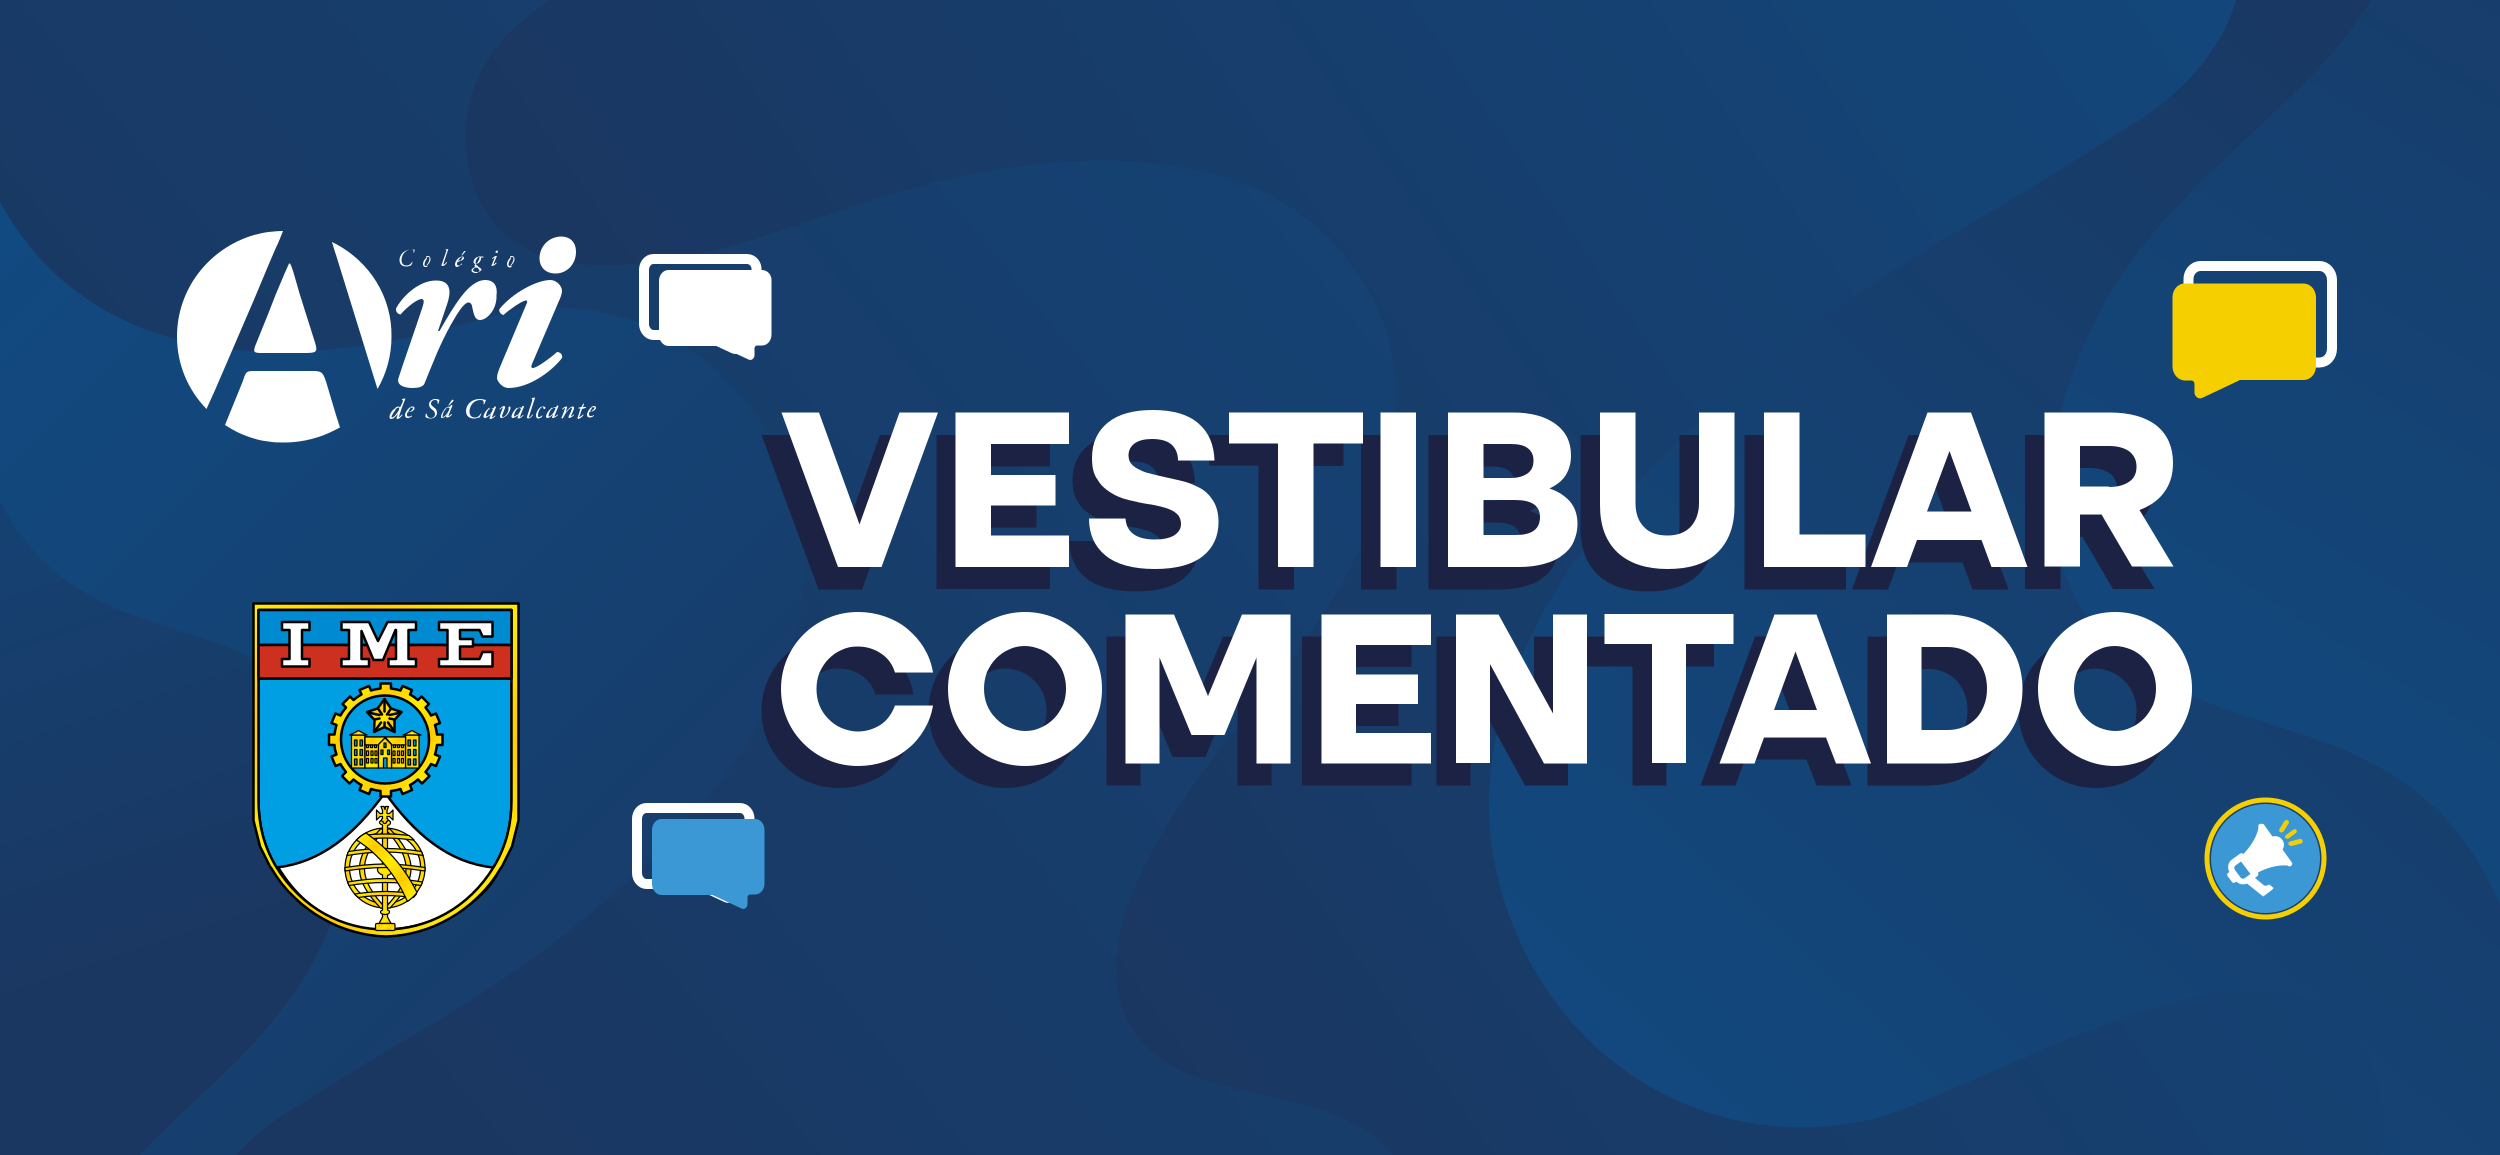 <?xml version="1.0" encoding="utf-8"?>
<!-- Generator: Adobe Illustrator 27.2.0, SVG Export Plug-In . SVG Version: 6.00 Build 0)  -->
<svg version="1.1" xmlns="http://www.w3.org/2000/svg" xmlns:xlink="http://www.w3.org/1999/xlink" x="0px" y="0px"
	 viewBox="0 0 500 231" style="enable-background:new 0 0 500 231;" xml:space="preserve">
<rect x="0" y="0" width="500" height="231" fill="#333333" stroke="none"/>
<style type="text/css">
	.st0{clip-path:url(#SVGID_00000036966300897427522170000000578466330173360546_);}
	.st1{fill:url(#SVGID_00000105394792619376806200000014852790281799827116_);}
	.st2{fill:url(#SVGID_00000016764716829188539950000010493252536707849884_);}
	.st3{fill:url(#SVGID_00000049196261546083752090000002415644354458589312_);}
	.st4{fill:url(#SVGID_00000023971505614824331220000004376407117210513324_);}
	.st5{fill:url(#SVGID_00000034769620665169760920000010090572974973382828_);}
	.st6{fill:url(#SVGID_00000179608210436765161080000008505646012725434286_);}
	.st7{fill:#1C2243;}
	.st8{fill:#FFFFFF;}
	.st9{fill:none;stroke:#FFFFFF;stroke-width:2;stroke-miterlimit:10;}
	.st10{fill:#3C98D4;}
	.st11{fill:#F6CF00;}
	.st12{fill:none;stroke:#F6CF00;stroke-miterlimit:10;}
	
		.st13{fill-rule:evenodd;clip-rule:evenodd;fill:#FFFFFF;stroke:#000000;stroke-linecap:round;stroke-linejoin:round;stroke-miterlimit:22.926;}
	
		.st14{fill-rule:evenodd;clip-rule:evenodd;fill:#009FE3;stroke:#000000;stroke-width:0.5;stroke-linecap:round;stroke-linejoin:round;stroke-miterlimit:22.926;}
	
		.st15{fill-rule:evenodd;clip-rule:evenodd;fill:none;stroke:#000000;stroke-width:0.155;stroke-linecap:round;stroke-linejoin:round;stroke-miterlimit:22.926;}
	
		.st16{fill-rule:evenodd;clip-rule:evenodd;fill:url(#SVGID_00000106831920292697645930000017208303581095202727_);stroke:#000000;stroke-width:0.5;stroke-linecap:round;stroke-linejoin:round;stroke-miterlimit:22.926;}
	
		.st17{fill-rule:evenodd;clip-rule:evenodd;fill:#008AD1;stroke:#000000;stroke-width:0.5;stroke-linecap:round;stroke-linejoin:round;stroke-miterlimit:22.926;}
	
		.st18{fill-rule:evenodd;clip-rule:evenodd;fill:#CD301E;stroke:#000000;stroke-width:0.5;stroke-linecap:round;stroke-linejoin:round;stroke-miterlimit:22.926;}
	
		.st19{fill-rule:evenodd;clip-rule:evenodd;fill:url(#SVGID_00000125588783510730267830000003752884064303689123_);stroke:#000000;stroke-width:0.25;stroke-linecap:round;stroke-linejoin:round;stroke-miterlimit:22.926;}
	
		.st20{fill-rule:evenodd;clip-rule:evenodd;fill:url(#SVGID_00000062894086932127808130000006022946668304242304_);stroke:#000000;stroke-width:0.25;stroke-linecap:round;stroke-linejoin:round;stroke-miterlimit:22.926;}
	
		.st21{fill-rule:evenodd;clip-rule:evenodd;fill:url(#SVGID_00000028290162529630710430000010889134705759468444_);stroke:#000000;stroke-width:0.25;stroke-linecap:round;stroke-linejoin:round;stroke-miterlimit:22.926;}
	
		.st22{fill-rule:evenodd;clip-rule:evenodd;fill:url(#SVGID_00000083773958883747910340000004826551559373587591_);stroke:#000000;stroke-width:0.25;stroke-linecap:round;stroke-linejoin:round;stroke-miterlimit:22.926;}
	
		.st23{fill-rule:evenodd;clip-rule:evenodd;fill:url(#SVGID_00000174589695348078147110000012114446933426908807_);stroke:#000000;stroke-width:0.25;stroke-linecap:round;stroke-linejoin:round;stroke-miterlimit:22.926;}
	
		.st24{fill-rule:evenodd;clip-rule:evenodd;fill:url(#SVGID_00000042732901082206673200000015704998419567753395_);stroke:#000000;stroke-width:0.25;stroke-linecap:round;stroke-linejoin:round;stroke-miterlimit:22.926;}
	
		.st25{fill-rule:evenodd;clip-rule:evenodd;fill:url(#SVGID_00000116914750819109422300000005483397445609431735_);stroke:#000000;stroke-width:0.25;stroke-linecap:round;stroke-linejoin:round;stroke-miterlimit:22.926;}
	
		.st26{fill-rule:evenodd;clip-rule:evenodd;fill:url(#SVGID_00000153670997083476354390000004690647916034142848_);stroke:#000000;stroke-width:0.25;stroke-linecap:round;stroke-linejoin:round;stroke-miterlimit:22.926;}
	
		.st27{fill-rule:evenodd;clip-rule:evenodd;fill:url(#SVGID_00000000926198789427467280000006874492515126987184_);stroke:#000000;stroke-width:0.5;stroke-linecap:round;stroke-linejoin:round;stroke-miterlimit:22.926;}
	
		.st28{fill-rule:evenodd;clip-rule:evenodd;fill:url(#SVGID_00000073699260509107156400000018253743984366579391_);stroke:#000000;stroke-width:0.5;stroke-linecap:round;stroke-linejoin:round;stroke-miterlimit:22.926;}
	
		.st29{fill-rule:evenodd;clip-rule:evenodd;fill:none;stroke:#000000;stroke-width:0.5;stroke-linecap:round;stroke-linejoin:round;stroke-miterlimit:22.926;}
	
		.st30{fill-rule:evenodd;clip-rule:evenodd;fill:url(#SVGID_00000021100097876334090490000015989824729310073533_);stroke:#000000;stroke-width:0.25;stroke-linecap:round;stroke-linejoin:round;stroke-miterlimit:22.926;}
	
		.st31{fill-rule:evenodd;clip-rule:evenodd;fill:url(#SVGID_00000124161463291320589890000008834010469315864723_);stroke:#000000;stroke-width:0.25;stroke-linecap:round;stroke-linejoin:round;stroke-miterlimit:22.926;}
	
		.st32{fill-rule:evenodd;clip-rule:evenodd;fill:url(#SVGID_00000060753474259008389730000018321905856548584604_);stroke:#000000;stroke-width:0.25;stroke-linecap:round;stroke-linejoin:round;stroke-miterlimit:22.926;}
	
		.st33{fill-rule:evenodd;clip-rule:evenodd;fill:url(#SVGID_00000029004699683623664670000012814460234022853564_);stroke:#000000;stroke-width:0.25;stroke-linecap:round;stroke-linejoin:round;stroke-miterlimit:22.926;}
	
		.st34{fill-rule:evenodd;clip-rule:evenodd;fill:url(#SVGID_00000042694919436122636400000012989692370659785348_);stroke:#000000;stroke-width:0.25;stroke-linecap:round;stroke-linejoin:round;stroke-miterlimit:22.926;}
	
		.st35{fill-rule:evenodd;clip-rule:evenodd;fill:url(#SVGID_00000095322093366467369180000011202727676931101606_);stroke:#000000;stroke-width:0.25;stroke-linecap:round;stroke-linejoin:round;stroke-miterlimit:22.926;}
	
		.st36{fill-rule:evenodd;clip-rule:evenodd;fill:url(#SVGID_00000076574094612852815820000009517076787389431719_);stroke:#000000;stroke-width:0.25;stroke-linecap:round;stroke-linejoin:round;stroke-miterlimit:22.926;}
	
		.st37{fill-rule:evenodd;clip-rule:evenodd;fill:url(#SVGID_00000110434837201722402490000017193784833795992989_);stroke:#000000;stroke-width:0.25;stroke-linecap:round;stroke-linejoin:round;stroke-miterlimit:22.926;}
	
		.st38{fill-rule:evenodd;clip-rule:evenodd;fill:url(#SVGID_00000005262553496952583320000008051848290505009338_);stroke:#000000;stroke-width:0.25;stroke-linecap:round;stroke-linejoin:round;stroke-miterlimit:22.926;}
	.st39{fill:none;stroke:#000000;stroke-width:0.5;stroke-linecap:round;stroke-linejoin:round;stroke-miterlimit:22.926;}
	.st40{fill-rule:evenodd;clip-rule:evenodd;fill:#FFFFFF;}
</style>
<g id="Camada_1">
	<g>
		<defs>
			<rect id="SVGID_1_" width="500" height="231"/>
		</defs>
		<clipPath id="SVGID_00000127012011341988759040000013976552438554622116_">
			<use xlink:href="#SVGID_1_"  style="overflow:visible;"/>
		</clipPath>
		<g style="clip-path:url(#SVGID_00000127012011341988759040000013976552438554622116_);">
			<g>
				
					<linearGradient id="SVGID_00000008850625531715765680000010089829124269697956_" gradientUnits="userSpaceOnUse" x1="526.279" y1="-78.453" x2="187.774" y2="156.849">
					<stop  offset="0" style="stop-color:#104C84"/>
					<stop  offset="1" style="stop-color:#1A3761"/>
				</linearGradient>
				<polygon style="fill:url(#SVGID_00000008850625531715765680000010089829124269697956_);" points="-9.1,286.9 -9.1,-57.8 
					506.4,-57.8 506.4,286.9 				"/>
			</g>
			
				<linearGradient id="SVGID_00000138546712099405006710000012451373677248171435_" gradientUnits="userSpaceOnUse" x1="431.465" y1="-129.366" x2="50.541" y2="185.489">
				<stop  offset="0" style="stop-color:#104C84"/>
				<stop  offset="1" style="stop-color:#1A3761"/>
			</linearGradient>
			<path style="fill:url(#SVGID_00000138546712099405006710000012451373677248171435_);" d="M283,284.8c6.5-12.3,9.6-26.7,4.2-40.1
				c-2.8-6.9-7.7-14-13.8-18.3c-5-3.5-11.1-5.2-17-6.6c-10.4-2.5-23.6-4-29.9-13.9c-6.9-10.7-1.7-25.1,3.7-35.3
				c6.8-12.7,16.2-23.8,25.1-35c9.3-11.7,17.5-24.6,21.6-39.1c2.3-8,3.2-16.4,1.7-24.6c-1.5-8.6-5.7-16.5-11.5-22.9
				c-9.8-11-24.8-15.5-39-16.6c-14.6-1.1-29.3,1.1-43.4,4.6C164.2,42.4,144.5,52.4,123,53c-8.9,0.3-18.8-1.4-24.6-8.8
				c-5.6-7.3-6.7-18.8-3.4-27.3c3.3-8.6,10.8-14.5,18.5-19c9.3-5.3,19.4-9,29.4-12.9c9.2-3.7,19-7.4,26.8-13.6
				c3.7-3,6.5-6.6,8.7-10.9c2.1-4.2,3.4-9.1,1.7-13.6c-0.7-1.8-1.7-3.3-2.9-4.6H-9.1v344.7h291C282.3,286.2,282.7,285.5,283,284.8z"
				/>
			<g>
				
					<linearGradient id="SVGID_00000071546770103011290770000006025050313511295654_" gradientUnits="userSpaceOnUse" x1="280.287" y1="257.589" x2="508.91" y2="12.439">
					<stop  offset="0" style="stop-color:#104C84"/>
					<stop  offset="1" style="stop-color:#1A3761"/>
				</linearGradient>
				<path style="fill:url(#SVGID_00000071546770103011290770000006025050313511295654_);" d="M316.4-55.6
					c-2.3,13.9-2.1,39.1,11.1,48.8c8.6,6.2,18.3,5.1,27.6,1.3c22-9.1,34.6-20.6,59.4-24c41.8-5.7,44,34.4,12.7,53.9
					c-10.9,6.8-21.6,13.7-32.8,20.1c-49,28.1-120.8,86.5-88.5,147.7c12.5,23.6,38.8,37.7,66.8,32c24.7-5,93.9-53.3,103.6-4.8
					c2.4,12.1-3.1,25.1-8.5,35.9c-6,12.1-13.7,23.4-21.8,34.4H509c0,0,0-348.7,0-348.7c0,0.1-177.3-0.1-191.9-0.1
					C316.8-58,316.6-56.8,316.4-55.6z"/>
			</g>
			<g>
				
					<linearGradient id="SVGID_00000167396591019224582870000004666251948106185613_" gradientUnits="userSpaceOnUse" x1="412.553" y1="212.053" x2="584.904" y2="-60.952">
					<stop  offset="0" style="stop-color:#104C84"/>
					<stop  offset="1" style="stop-color:#1A3761"/>
				</linearGradient>
				<path style="fill:url(#SVGID_00000167396591019224582870000004666251948106185613_);" d="M474.7-59.1c6.2,8.5,8,20.3,7.9,30.3
					c-0.1,17-8,31.1-19.9,43.5c-10.9,11.4-23.6,21.3-33.4,33.6c-8.6,10.7-14.8,23.4-17.7,36.5c-2.8,12.9-2,27,5.7,38.3
					c9.3,13.6,26,18.3,41.5,23.2c15.3,4.8,27.6,11.6,36.1,24.9c7.3,11.4,11.2,24.6,11.9,37.9c0.4,7.6-0.3,15.3-2.1,22.7h4.1
					c0,0,0-291,0-291C509-59.1,494.7-59.1,474.7-59.1z"/>
			</g>
			
				<linearGradient id="SVGID_00000179618480672618230210000007723199444659710882_" gradientUnits="userSpaceOnUse" x1="-56.436" y1="57.936" x2="160.286" y2="274.657">
				<stop  offset="0" style="stop-color:#104C84"/>
				<stop  offset="1" style="stop-color:#1A3761"/>
			</linearGradient>
			<path style="fill:url(#SVGID_00000179618480672618230210000007723199444659710882_);" d="M145.8,286.8
				c1.8-11.2,1.7-31.4-8.9-39.1c-6.9-5-14.7-4.1-22.1-1c-17.6,7.3-27.7,16.5-47.6,19.2c-33.5,4.5-35.3-27.6-10.1-43.2
				c8.8-5.4,17.3-11,26.3-16.1c39.3-22.5,96.8-69.3,71-118.4C144.7,70,124.9,58.9,103.5,62c-1.7,0.2-3.3,0.7-5,1.2
				C-7.3,95-8.5,10-8.5,10s0,279.6,0,279.6c0-0.1,142.2,0,153.8,0.1C145.5,288.7,145.7,287.7,145.8,286.8z"/>
			<g>
				
					<linearGradient id="SVGID_00000057124778713543750140000009809360337489986960_" gradientUnits="userSpaceOnUse" x1="-1495.748" y1="-348.09" x2="-1557.785" y2="-534.204" gradientTransform="matrix(-1 0 0 -1 -1535.73 -337.926)">
					<stop  offset="0" style="stop-color:#104C84"/>
					<stop  offset="1" style="stop-color:#1A3761"/>
				</linearGradient>
				<path style="fill:url(#SVGID_00000057124778713543750140000009809360337489986960_);" d="M18.9,289.6c-5-6.8-6.4-16.3-6.3-24.3
					c0.1-13.6,6.4-24.9,15.9-34.9c8.7-9.1,18.9-17.1,26.8-27c6.9-8.6,11.9-18.7,14.2-29.3c2.2-10.3,1.6-21.6-4.6-30.7
					c-7.5-10.9-20.8-14.7-33.3-18.6c-12.2-3.9-22.1-9.3-28.9-19.9c-5.9-9.1-9-19.8-9.5-30.4c-0.3-6.1,0.3-12.3,1.7-18.2h-3.3
					c0,0,0,233.3,0,233.3C-8.5,289.6,2.9,289.6,18.9,289.6z"/>
			</g>
		</g>
	</g>
</g>
<g id="Camada_2">
	<g>
		<g>
			<g>
				<path class="st7" d="M152.3,142.2c0-2.1,0.4-4.1,1.2-6c0.8-1.9,1.9-3.5,3.3-4.9c1.4-1.4,3-2.5,4.9-3.3c1.9-0.8,3.9-1.2,6-1.2
					c1.9,0,3.7,0.3,5.4,0.9c1.7,0.6,3.2,1.4,4.5,2.5c1.3,1.1,2.4,2.3,3.3,3.8c0.9,1.5,1.5,3.1,1.8,4.9h-7.6
					c-0.5-1.6-1.4-2.9-2.8-3.8c-1.3-0.9-2.9-1.4-4.7-1.4c-1.2,0-2.2,0.2-3.2,0.7c-1,0.4-1.9,1.1-2.6,1.8c-0.8,0.8-1.3,1.7-1.8,2.7
					c-0.4,1-0.6,2.1-0.6,3.3c0,1.2,0.2,2.3,0.6,3.3c0.4,1,1,1.9,1.8,2.7c0.8,0.8,1.6,1.4,2.6,1.8c1,0.4,2.1,0.7,3.2,0.7
					c1.8,0,3.3-0.5,4.7-1.4c1.3-0.9,2.2-2.2,2.8-3.8h7.6c-0.3,1.8-0.9,3.4-1.8,4.9c-0.9,1.5-2,2.8-3.3,3.8c-1.3,1.1-2.8,1.9-4.5,2.5
					c-1.7,0.6-3.5,0.9-5.4,0.9c-2.1,0-4.1-0.4-6-1.2c-1.9-0.8-3.5-1.9-4.9-3.3c-1.4-1.4-2.5-3-3.3-4.9
					C152.7,146.3,152.3,144.3,152.3,142.2z"/>
				<path class="st7" d="M185.7,142.2c0-2.1,0.4-4.1,1.2-6c0.8-1.9,1.9-3.5,3.3-4.9c1.4-1.4,3-2.5,4.9-3.3c1.9-0.8,3.9-1.2,6-1.2
					s4.1,0.4,6,1.2c1.9,0.8,3.5,1.9,4.9,3.3c1.4,1.4,2.5,3,3.3,4.9c0.8,1.9,1.2,3.8,1.2,6c0,2.1-0.4,4.1-1.2,6
					c-0.8,1.9-1.9,3.5-3.3,4.9c-1.4,1.4-3,2.5-4.9,3.3c-1.9,0.8-3.9,1.2-6,1.2s-4.1-0.4-6-1.2c-1.9-0.8-3.5-1.9-4.9-3.3
					c-1.4-1.4-2.5-3-3.3-4.9C186.1,146.3,185.7,144.3,185.7,142.2z M192.9,142.2c0,1.2,0.2,2.3,0.6,3.3c0.4,1,1,1.9,1.8,2.7
					c0.8,0.8,1.6,1.4,2.6,1.8c1,0.4,2.1,0.7,3.2,0.7s2.2-0.2,3.2-0.7c1-0.4,1.9-1.1,2.6-1.8c0.8-0.8,1.3-1.7,1.8-2.7
					c0.4-1,0.6-2.1,0.6-3.3c0-1.2-0.2-2.2-0.6-3.3c-0.4-1-1-1.9-1.8-2.7c-0.8-0.8-1.6-1.4-2.6-1.8c-1-0.4-2.1-0.7-3.2-0.7
					c-1.1,0-2.2,0.2-3.2,0.7c-1,0.4-1.9,1.1-2.6,1.8c-0.8,0.8-1.3,1.7-1.8,2.7C193.1,139.9,192.9,141,192.9,142.2z"/>
				<path class="st7" d="M221.3,127.3h9.7l6.8,16.3l6.8-16.3h9.7v29.8h-6.8v-21.2l-6.4,15.5h-6.6l-6.4-15.5v21.2h-6.8V127.3z"/>
				<path class="st7" d="M260.4,127.3h21.9v6.1h-15v5.9h12.4v5.9h-12.4v5.8h15v6.1h-21.9V127.3z"/>
				<path class="st7" d="M287.3,127.3h8.6l10.9,19.8v-19.8h6.8v29.8H305l-10.9-19.8v19.8h-6.8V127.3z"/>
				<path class="st7" d="M326.5,133.3H317v-6h25.8v6h-9.5v23.8h-6.8V133.3z"/>
				<path class="st7" d="M351,127.3h8.4l10.9,29.8h-7l-2-5.2H349l-1.9,5.2h-7L351,127.3z M359.5,146.4l-4.3-11.7l-4.3,11.7H359.5z"
					/>
				<path class="st7" d="M373.5,157.1v-29.8h12c2.2,0,4.2,0.4,6.1,1.1c1.8,0.7,3.4,1.8,4.8,3.1c1.3,1.3,2.4,2.9,3.1,4.7
					c0.7,1.8,1.1,3.8,1.1,6c0,2.2-0.4,4.2-1.1,6c-0.7,1.8-1.8,3.4-3.1,4.7c-1.3,1.3-2.9,2.3-4.8,3.1c-1.9,0.7-3.9,1.1-6.1,1.1H373.5
					z M380.4,150.4h5.2c1.2,0,2.2-0.2,3.2-0.6c1-0.4,1.8-1,2.5-1.7s1.2-1.6,1.6-2.6s0.6-2.1,0.6-3.4c0-1.2-0.2-2.4-0.6-3.4
					c-0.4-1-0.9-1.9-1.6-2.6c-0.7-0.7-1.5-1.3-2.5-1.7c-1-0.4-2-0.6-3.2-0.6h-5.2V150.4z"/>
				<path class="st7" d="M403.7,142.2c0-2.1,0.4-4.1,1.2-6c0.8-1.9,1.9-3.5,3.3-4.9c1.4-1.4,3-2.5,4.9-3.3c1.9-0.8,3.9-1.2,6-1.2
					s4.1,0.4,6,1.2c1.9,0.8,3.5,1.9,4.9,3.3c1.4,1.4,2.5,3,3.3,4.9c0.8,1.9,1.2,3.8,1.2,6c0,2.1-0.4,4.1-1.2,6
					c-0.8,1.9-1.9,3.5-3.3,4.9c-1.4,1.4-3.1,2.5-4.9,3.3c-1.9,0.8-3.9,1.2-6,1.2s-4.1-0.4-6-1.2c-1.9-0.8-3.5-1.9-4.9-3.3
					c-1.4-1.4-2.5-3-3.3-4.9C404.1,146.3,403.7,144.3,403.7,142.2z M410.9,142.2c0,1.2,0.2,2.3,0.6,3.3c0.4,1,1,1.9,1.8,2.7
					c0.8,0.8,1.6,1.4,2.6,1.8c1,0.4,2.1,0.7,3.2,0.7c1.2,0,2.2-0.2,3.2-0.7c1-0.4,1.9-1.1,2.6-1.8c0.8-0.8,1.3-1.7,1.8-2.7
					c0.4-1,0.6-2.1,0.6-3.3c0-1.2-0.2-2.2-0.6-3.3c-0.4-1-1-1.9-1.8-2.7c-0.8-0.8-1.6-1.4-2.6-1.8c-1-0.4-2.1-0.7-3.2-0.7
					c-1.1,0-2.2,0.2-3.2,0.7c-1,0.4-1.9,1.1-2.6,1.8c-0.8,0.8-1.3,1.7-1.8,2.7C411.2,139.9,410.9,141,410.9,142.2z"/>
			</g>
		</g>
		<g>
			<g>
				<path class="st7" d="M159.9,87l8.1,22.4l8-22.4h7.7l-11.3,30.9h-8.7L152.3,87H159.9z"/>
				<path class="st7" d="M187.3,87h22.7v6.3h-15.6v6.1h12.9v6.1h-12.9v6h15.6v6.3h-22.7V87z"/>
				<path class="st7" d="M214.5,96.1c0-3.1,1.1-5.4,3.2-7.1c2.1-1.7,5.1-2.5,9-2.5c4,0,7.1,0.9,9.1,2.7c2.1,1.8,3.1,4.3,3.2,7.4
					h-7.3c0-1.3-0.4-2.3-1.2-3.1c-0.8-0.8-2.2-1.2-4-1.2c-1.5,0-2.7,0.3-3.5,0.9c-0.8,0.6-1.2,1.4-1.2,2.4c0,0.6,0.2,1.2,0.5,1.6
					c0.3,0.4,0.8,0.8,1.4,1.1c0.6,0.3,1.2,0.6,2,0.8c0.8,0.2,1.5,0.4,2.4,0.6c1.3,0.3,2.6,0.6,4,0.9c1.4,0.3,2.6,0.8,3.8,1.4
					c1.2,0.6,2.1,1.5,2.8,2.6c0.7,1.1,1.1,2.5,1.1,4.3c0,2.8-1,5.1-3.1,6.8c-2.1,1.7-5.3,2.6-9.6,2.6c-4.4,0-7.7-0.9-9.9-2.7
					c-2.2-1.8-3.3-4.3-3.3-7.4h7.3c0.2,2.8,2.2,4.2,5.9,4.2c1.7,0,2.9-0.3,3.8-0.8c0.9-0.6,1.4-1.3,1.4-2.3c0-0.7-0.2-1.2-0.5-1.7
					c-0.4-0.4-0.8-0.8-1.5-1.1c-0.6-0.3-1.3-0.5-2.1-0.7c-0.8-0.2-1.7-0.4-2.6-0.5c-1.3-0.2-2.5-0.5-3.8-0.8
					c-1.3-0.3-2.5-0.8-3.6-1.5c-1.1-0.7-2-1.5-2.6-2.6C214.8,99.3,214.5,97.9,214.5,96.1z"/>
				<path class="st7" d="M251.7,93.1h-9.8V87h26.8v6.2h-9.9v24.7h-7.1V93.1z"/>
				<path class="st7" d="M272.2,87h7.1v30.9h-7.1V87z"/>
				<path class="st7" d="M298.7,87c3.6,0,6.5,0.8,8.5,2.3c2.1,1.5,3.1,3.6,3.1,6.3c0,1.6-0.4,2.9-1.1,4c-0.7,1.1-1.8,1.9-3.2,2.6
					c1.8,0.6,3.1,1.5,4.1,2.6c1,1.2,1.5,2.7,1.5,4.5c0,1.3-0.3,2.5-0.8,3.6c-0.5,1.1-1.3,2-2.3,2.7c-1,0.8-2.2,1.3-3.7,1.7
					c-1.4,0.4-3.1,0.6-4.9,0.6h-14.2V87H298.7z M298.3,100.1c1.4,0,2.5-0.3,3.4-0.9c0.8-0.6,1.2-1.4,1.2-2.6c0-1.1-0.4-1.9-1.2-2.5
					c-0.8-0.6-2-0.8-3.4-0.8h-5.4v6.8H298.3z M299.3,111.5c1.6,0,2.8-0.3,3.6-0.9c0.8-0.6,1.2-1.5,1.2-2.7c0-2.3-1.7-3.4-5-3.4h-6.3
					v7H299.3z"/>
				<path class="st7" d="M329.6,118.3c-4.3,0-7.6-1.1-10-3.3c-2.3-2.2-3.5-5.3-3.5-9.4V87h7.1V105c0,2.1,0.6,3.7,1.7,4.8
					c1.1,1.2,2.7,1.7,4.7,1.7c2,0,3.5-0.6,4.6-1.7c1.1-1.2,1.7-2.8,1.7-4.8V87h7.1v18.7c0,4.1-1.2,7.2-3.5,9.4
					C337.2,117.2,333.9,118.3,329.6,118.3z"/>
				<path class="st7" d="M348.9,87h7.1v24.4h13.2v6.5h-20.3V87z"/>
				<path class="st7" d="M381.7,87h8.7l11.3,30.9h-7.2l-2-5.4h-12.9l-2,5.4h-7.2L381.7,87z M390.5,106.8L386,94.6l-4.5,12.1H390.5z"
					/>
				<path class="st7" d="M418.1,87c4.1,0,7.2,0.9,9.4,2.6c2.2,1.8,3.3,4.3,3.3,7.5c0,2.4-0.6,4.3-1.8,5.9c-1.2,1.6-2.8,2.7-4.9,3.5
					l6.8,11.3h-8.3l-6.1-10.4h-4.4v10.4H405V87H418.1z M417.9,101.8c1.8,0,3.1-0.4,4.1-1.1c1-0.7,1.4-1.7,1.4-3c0-1.3-0.5-2.2-1.4-3
					c-1-0.7-2.3-1.1-4.1-1.1h-5.8v8.1H417.9z"/>
			</g>
		</g>
		<g>
			<path class="st8" d="M156.2,137.8c0-2.1,0.4-4.1,1.2-6c0.8-1.9,1.9-3.5,3.3-4.9c1.4-1.4,3-2.5,4.9-3.3c1.9-0.8,3.9-1.2,6-1.2
				c1.9,0,3.7,0.3,5.4,0.9c1.7,0.6,3.2,1.4,4.5,2.5c1.3,1.1,2.4,2.3,3.3,3.8c0.9,1.5,1.5,3.1,1.8,4.9h-7.6c-0.5-1.6-1.4-2.9-2.8-3.8
				c-1.3-0.9-2.9-1.4-4.7-1.4c-1.2,0-2.2,0.2-3.2,0.7c-1,0.4-1.9,1.1-2.6,1.8c-0.8,0.8-1.3,1.7-1.8,2.7c-0.4,1-0.6,2.1-0.6,3.3
				c0,1.2,0.2,2.3,0.6,3.3c0.4,1,1,1.9,1.8,2.7c0.8,0.8,1.6,1.4,2.6,1.8c1,0.4,2.1,0.7,3.2,0.7c1.8,0,3.3-0.5,4.7-1.4
				c1.3-0.9,2.2-2.2,2.8-3.8h7.6c-0.3,1.8-0.9,3.4-1.8,4.9c-0.9,1.5-2,2.8-3.3,3.8c-1.3,1.1-2.8,1.9-4.5,2.5
				c-1.7,0.6-3.5,0.9-5.4,0.9c-2.1,0-4.1-0.4-6-1.2c-1.9-0.8-3.5-1.9-4.9-3.3c-1.4-1.4-2.5-3-3.3-4.9
				C156.6,141.9,156.2,139.9,156.2,137.8z"/>
			<path class="st8" d="M189.6,137.8c0-2.1,0.4-4.1,1.2-6c0.8-1.9,1.9-3.5,3.3-4.9c1.4-1.4,3-2.5,4.9-3.3c1.9-0.8,3.9-1.2,6-1.2
				c2.1,0,4.1,0.4,6,1.2c1.9,0.8,3.5,1.9,4.9,3.3c1.4,1.4,2.5,3,3.3,4.9c0.8,1.9,1.2,3.8,1.2,6c0,2.1-0.4,4.1-1.2,6
				c-0.8,1.9-1.9,3.5-3.3,4.9c-1.4,1.4-3,2.5-4.9,3.3c-1.9,0.8-3.9,1.2-6,1.2c-2.1,0-4.1-0.4-6-1.2c-1.9-0.8-3.5-1.9-4.9-3.3
				c-1.4-1.4-2.5-3-3.3-4.9C190,141.9,189.6,139.9,189.6,137.8z M196.8,137.7c0,1.2,0.2,2.3,0.6,3.3c0.4,1,1,1.9,1.8,2.7
				c0.8,0.8,1.6,1.4,2.6,1.8c1,0.4,2.1,0.7,3.2,0.7s2.2-0.2,3.2-0.7c1-0.4,1.9-1.1,2.6-1.8c0.8-0.8,1.3-1.7,1.8-2.7
				c0.4-1,0.6-2.1,0.6-3.3c0-1.2-0.2-2.2-0.6-3.3c-0.4-1-1-1.9-1.8-2.7c-0.8-0.8-1.6-1.4-2.6-1.8c-1-0.4-2.1-0.7-3.2-0.7
				c-1.1,0-2.2,0.2-3.2,0.7c-1,0.4-1.9,1.1-2.6,1.8c-0.8,0.8-1.3,1.7-1.8,2.7C197,135.5,196.8,136.6,196.8,137.7z"/>
			<path class="st8" d="M225.1,122.9h9.7l6.8,16.3l6.8-16.3h9.7v29.8h-6.8v-21.2l-6.4,15.5h-6.6l-6.4-15.5v21.2h-6.8V122.9z"/>
			<path class="st8" d="M264.3,122.9h21.9v6.1h-15v5.9h12.4v5.9h-12.4v5.8h15v6.1h-21.9V122.9z"/>
			<path class="st8" d="M291.1,122.9h8.6l10.9,19.8v-19.8h6.8v29.8h-8.6L298,132.8v19.8h-6.8V122.9z"/>
			<path class="st8" d="M330.4,128.8h-9.5v-6h25.8v6h-9.5v23.8h-6.8V128.8z"/>
			<path class="st8" d="M354.9,122.9h8.4l10.9,29.8h-7l-2-5.2h-12.4l-1.9,5.2h-7L354.9,122.9z M363.4,142l-4.3-11.7l-4.3,11.7H363.4
				z"/>
			<path class="st8" d="M377.4,152.7v-29.8h12c2.2,0,4.2,0.4,6.1,1.1c1.8,0.7,3.4,1.8,4.8,3.1c1.3,1.3,2.4,2.9,3.1,4.7
				c0.7,1.8,1.1,3.8,1.1,6c0,2.2-0.4,4.2-1.1,6c-0.7,1.8-1.8,3.4-3.1,4.7c-1.3,1.3-2.9,2.3-4.8,3.1c-1.9,0.7-3.9,1.1-6.1,1.1H377.4z
				 M384.3,146h5.2c1.2,0,2.2-0.2,3.2-0.6s1.8-1,2.5-1.7c0.7-0.7,1.2-1.6,1.6-2.6c0.4-1,0.6-2.1,0.6-3.4c0-1.2-0.2-2.4-0.6-3.4
				c-0.4-1-0.9-1.9-1.6-2.6c-0.7-0.7-1.5-1.3-2.5-1.7c-1-0.4-2-0.6-3.2-0.6h-5.2V146z"/>
			<path class="st8" d="M407.6,137.8c0-2.1,0.4-4.1,1.2-6c0.8-1.9,1.9-3.5,3.3-4.9c1.4-1.4,3-2.5,4.9-3.3c1.9-0.8,3.9-1.2,6-1.2
				s4.1,0.4,6,1.2c1.9,0.8,3.5,1.9,4.9,3.3c1.4,1.4,2.5,3,3.3,4.9c0.8,1.9,1.2,3.8,1.2,6c0,2.1-0.4,4.1-1.2,6
				c-0.8,1.9-1.9,3.5-3.3,4.9c-1.4,1.4-3.1,2.5-4.9,3.3c-1.9,0.8-3.9,1.2-6,1.2s-4.1-0.4-6-1.2c-1.9-0.8-3.5-1.9-4.9-3.3
				c-1.4-1.4-2.5-3-3.3-4.9C408,141.9,407.6,139.9,407.6,137.8z M414.8,137.7c0,1.2,0.2,2.3,0.6,3.3c0.4,1,1,1.9,1.8,2.7
				c0.8,0.8,1.6,1.4,2.6,1.8c1,0.4,2.1,0.7,3.2,0.7c1.2,0,2.2-0.2,3.2-0.7c1-0.4,1.9-1.1,2.6-1.8c0.8-0.8,1.3-1.7,1.8-2.7
				c0.4-1,0.6-2.1,0.6-3.3c0-1.2-0.2-2.2-0.6-3.3c-0.4-1-1-1.9-1.8-2.7c-0.8-0.8-1.6-1.4-2.6-1.8c-1-0.4-2.1-0.7-3.2-0.7
				c-1.1,0-2.2,0.2-3.2,0.7c-1,0.4-1.9,1.1-2.6,1.8c-0.8,0.8-1.3,1.7-1.8,2.7C415,135.5,414.8,136.6,414.8,137.7z"/>
		</g>
		<g>
			<path class="st8" d="M163.8,82.5l8.1,22.4l8-22.4h7.7l-11.3,30.9h-8.7l-11.3-30.9H163.8z"/>
			<path class="st8" d="M191.1,82.5h22.7v6.3h-15.6V95h12.9v6.1h-12.9v6h15.6v6.3h-22.7V82.5z"/>
			<path class="st8" d="M218.4,91.6c0-3.1,1.1-5.4,3.2-7.1c2.1-1.7,5.1-2.5,9-2.5c4,0,7.1,0.9,9.1,2.7c2.1,1.8,3.1,4.3,3.2,7.4h-7.3
				c0-1.3-0.4-2.3-1.2-3.1c-0.8-0.8-2.2-1.2-4-1.2c-1.5,0-2.7,0.3-3.5,0.9c-0.8,0.6-1.2,1.4-1.2,2.4c0,0.6,0.2,1.2,0.5,1.6
				c0.3,0.4,0.8,0.8,1.4,1.1c0.6,0.3,1.2,0.6,2,0.8c0.8,0.2,1.5,0.4,2.4,0.6c1.3,0.3,2.6,0.6,4,0.9c1.4,0.3,2.6,0.8,3.8,1.4
				c1.2,0.6,2.1,1.5,2.8,2.6c0.7,1.1,1.1,2.5,1.1,4.3c0,2.8-1,5.1-3.1,6.8c-2.1,1.7-5.3,2.6-9.6,2.6c-4.4,0-7.7-0.9-9.9-2.7
				c-2.2-1.8-3.3-4.3-3.3-7.4h7.3c0.2,2.8,2.2,4.2,5.9,4.2c1.7,0,2.9-0.3,3.8-0.8c0.9-0.6,1.4-1.3,1.4-2.3c0-0.7-0.2-1.2-0.5-1.7
				c-0.4-0.4-0.8-0.8-1.5-1.1c-0.6-0.3-1.3-0.5-2.1-0.7c-0.8-0.2-1.7-0.4-2.6-0.5c-1.3-0.2-2.5-0.5-3.8-0.8
				c-1.3-0.3-2.5-0.8-3.6-1.5c-1.1-0.7-2-1.5-2.6-2.6C218.7,94.9,218.4,93.4,218.4,91.6z"/>
			<path class="st8" d="M255.6,88.7h-9.8v-6.2h26.8v6.2h-9.9v24.7h-7.1V88.7z"/>
			<path class="st8" d="M276.1,82.5h7.1v30.9h-7.1V82.5z"/>
			<path class="st8" d="M302.6,82.5c3.6,0,6.5,0.8,8.5,2.3c2.1,1.5,3.1,3.6,3.1,6.3c0,1.6-0.4,2.9-1.1,4c-0.7,1.1-1.8,1.9-3.2,2.6
				c1.8,0.6,3.1,1.5,4.1,2.6c1,1.2,1.5,2.7,1.5,4.5c0,1.3-0.3,2.5-0.8,3.6c-0.5,1.1-1.3,2-2.3,2.7c-1,0.8-2.2,1.3-3.7,1.7
				c-1.4,0.4-3.1,0.6-4.9,0.6h-14.2V82.5H302.6z M302.1,95.6c1.4,0,2.5-0.3,3.4-0.9c0.8-0.6,1.2-1.4,1.2-2.6c0-1.1-0.4-1.9-1.2-2.5
				c-0.8-0.6-2-0.8-3.4-0.8h-5.4v6.8H302.1z M303.2,107c1.6,0,2.8-0.3,3.6-0.9c0.8-0.6,1.2-1.5,1.2-2.7c0-2.3-1.7-3.4-5-3.4h-6.3v7
				H303.2z"/>
			<path class="st8" d="M333.5,113.8c-4.3,0-7.6-1.1-10-3.3c-2.3-2.2-3.5-5.3-3.5-9.4V82.5h7.1v18.1c0,2.1,0.6,3.7,1.7,4.8
				c1.1,1.2,2.7,1.7,4.7,1.7c2,0,3.5-0.6,4.6-1.7c1.1-1.2,1.7-2.8,1.7-4.8V82.5h7.1v18.7c0,4.1-1.2,7.2-3.5,9.4
				C341.1,112.8,337.8,113.8,333.5,113.8z"/>
			<path class="st8" d="M352.8,82.5h7.1v24.4h13.2v6.5h-20.3V82.5z"/>
			<path class="st8" d="M385.5,82.5h8.7l11.3,30.9h-7.2l-2-5.4h-12.9l-2,5.4h-7.2L385.5,82.5z M394.3,102.3l-4.4-12.1l-4.5,12.1
				H394.3z"/>
			<path class="st8" d="M421.9,82.5c4.1,0,7.2,0.9,9.4,2.6c2.2,1.8,3.3,4.3,3.3,7.5c0,2.4-0.6,4.3-1.8,5.9c-1.2,1.6-2.8,2.7-4.9,3.5
				l6.8,11.3h-8.3l-6.1-10.4H416v10.4h-7.1V82.5H421.9z M421.8,97.4c1.8,0,3.1-0.4,4.1-1.1c1-0.7,1.4-1.7,1.4-3c0-1.3-0.5-2.2-1.4-3
				c-1-0.7-2.3-1.1-4.1-1.1H416v8.1H421.8z"/>
		</g>
		<g>
			<g>
				<path class="st9" d="M148,161.6h-18.7c-1.1,0-1.9,1-1.9,2.2v10.8c0,1.2,0.9,2.2,1.9,2.2h10c0.1,0,0.1,0,0.2,0l5.8,2.7
					c0.6,0.3,1.2-0.2,1.2-0.9v-1.3c0-0.3,0.2-0.6,0.5-0.6h1c1.1,0,1.9-1,1.9-2.2v-10.8C149.9,162.6,149.1,161.6,148,161.6z"/>
			</g>
			<g>
				<g>
					<g>
						<path class="st10" d="M151,163.8h-18.7c-1.1,0-1.9,1-1.9,2.2v10.8c0,1.2,0.9,2.2,1.9,2.2h10c0.1,0,0.1,0,0.2,0l5.8,2.7
							c0.6,0.3,1.2-0.2,1.2-0.9v-1.3c0-0.3,0.2-0.6,0.5-0.6h1c1.1,0,1.9-1,1.9-2.2V166C152.9,164.8,152.1,163.8,151,163.8z"/>
					</g>
				</g>
			</g>
		</g>
		<g>
			<g>
				<path class="st9" d="M149.4,51.8h-18.7c-1.1,0-1.9,1-1.9,2.2v10.8c0,1.2,0.9,2.2,1.9,2.2h10c0.1,0,0.1,0,0.2,0l5.8,2.7
					c0.6,0.3,1.2-0.2,1.2-0.9v-1.3c0-0.3,0.2-0.6,0.5-0.6h1c1.1,0,1.9-1,1.9-2.2V54C151.4,52.8,150.5,51.8,149.4,51.8z"/>
			</g>
			<g>
				<g>
					<path class="st8" d="M152.4,54h-18.7c-1.1,0-1.9,1-1.9,2.2V67c0,1.2,0.9,2.2,1.9,2.2h10c0.1,0,0.1,0,0.2,0l5.8,2.7
						c0.6,0.3,1.2-0.2,1.2-0.9v-1.3c0-0.3,0.2-0.6,0.5-0.6h1c1.1,0,1.9-1,1.9-2.2V56.2C154.4,55,153.5,54,152.4,54z"/>
				</g>
			</g>
		</g>
		<g>
			<g>
				<path class="st9" d="M440.1,53.2h23.8c1.4,0,2.5,1.3,2.5,2.8v13.7c0,1.6-1.1,2.8-2.5,2.8h-12.7c-0.1,0-0.2,0-0.2,0.1l-7.4,3.5
					c-0.7,0.3-1.5-0.3-1.5-1.1v-1.7c0-0.4-0.3-0.7-0.6-0.7h-1.3c-1.4,0-2.5-1.3-2.5-2.8V56C437.6,54.5,438.7,53.2,440.1,53.2z"/>
			</g>
			<g>
				<path class="st11" d="M436.9,56.7h23.8c1.4,0,2.5,1.3,2.5,2.8v13.7c0,1.6-1.1,2.8-2.5,2.8H448c-0.1,0-0.2,0-0.2,0.1l-7.4,3.5
					c-0.7,0.3-1.5-0.3-1.5-1.1v-1.7c0-0.4-0.3-0.7-0.6-0.7h-1.3c-1.4,0-2.5-1.3-2.5-2.8V59.5C434.5,57.9,435.6,56.7,436.9,56.7z"/>
			</g>
		</g>
		<circle class="st12" cx="453.1" cy="171.7" r="11.7"/>
		<circle class="st10" cx="453.1" cy="171.7" r="10.9"/>
		<g>
			<g>
				<path class="st11" d="M457.1,167.6c0.2,0.2,0.4,0.2,0.6,0.1l1.5-1.1c0.2-0.2,0.2-0.4,0.1-0.6l0,0c-0.2-0.2-0.4-0.2-0.6-0.1
					l-1.5,1.1C457,167.1,456.9,167.4,457.1,167.6L457.1,167.6z"/>
				<path class="st11" d="M457.6,164.1c-0.2-0.2-0.5-0.1-0.7,0.1l-1,1.6c-0.1,0.2-0.1,0.5,0.1,0.6c0.2,0.2,0.5,0.1,0.7-0.1l1-1.6
					C457.9,164.5,457.8,164.3,457.6,164.1z"/>
				<path class="st11" d="M458.3,169.2l1.9-0.5c0.3-0.1,0.4-0.3,0.3-0.6c-0.1-0.2-0.3-0.4-0.6-0.3l-1.9,0.5
					c-0.3,0.1-0.4,0.3-0.3,0.6C457.9,169.1,458.1,169.2,458.3,169.2z"/>
				<path class="st8" d="M451.9,164.8c-0.3,0.2-0.3,0.5-0.2,0.7c-0.4,2.3-2,4.2-3,5.3c-0.2-0.2-0.6-0.2-0.8,0l-1.5,1.1
					c-0.9,0.6-1,1.9-0.4,2.7l-0.1-0.2l-0.3,0.2c-0.2,0.1-0.2,0.4-0.1,0.6l0.9,1.2c0.1,0.2,0.4,0.2,0.6,0.1l0.3-0.2l-0.2-0.2
					c0.5,0.7,1.5,1,2.3,0.6l3.1,2.5c0.1,0.1,0.2,0.1,0.3,0l0.1-0.1l1.2-0.9l0.5-0.4c0.1-0.1,0.1-0.3,0-0.3l-0.6-0.5
					c-0.1-0.1-0.3-0.1-0.4,0c-0.3,0.2-0.7,0.2-0.9,0l-1.7-1.4l0.4-0.3c0.3-0.2,0.3-0.5,0.2-0.8c1.3-0.7,3.6-1.6,5.9-1.4
					c0.2,0.2,0.5,0.3,0.8,0c0.2-0.2,0.2-0.5,0-0.7l-1.8-2.5c0.4-0.6,0.4-1.4-0.1-2c-0.5-0.6-1.2-0.8-1.9-0.6l-1.8-2.5
					C452.4,164.8,452.1,164.7,451.9,164.8z M449,175.6c-0.3,0.2-0.7,0.2-0.9-0.1L447,174c-0.2-0.3-0.2-0.7,0.1-0.9l1.1-0.8l1.9,2.5
					L449,175.6z"/>
			</g>
		</g>
	</g>
</g>
<g id="Camada_3">
	<g>
		<path class="st13" d="M76.6,154.4c0,0-6.1,9.9-21.3,19c14.1,23.5,42.2,9.3,44.4-0.1C99.7,173.4,85.8,166.5,76.6,154.4z"/>
		<g>
			<path class="st14" d="M102.3,135.7v24.4c0,4.8-1,9.1-3.5,13.3c0,0,0,0.1-0.1,0.1c-9-0.9-15.9-6.8-21.7-15
				c-5.9,8.2-12.7,14-21.7,15c0,0,0-0.1-0.1-0.1c-2.5-4.2-3.5-8.5-3.5-13.3v-24.4H102.3z"/>
			<path class="st15" d="M102.3,122v38c0,4.8-1,9.1-3.5,13.3c-10.2,16.8-33.4,16.8-43.6,0c-2.5-4.2-3.5-8.5-3.5-13.3v-38H102.3z"/>
			
				<linearGradient id="SVGID_00000025421656245317932150000006177749991919106236_" gradientUnits="userSpaceOnUse" x1="50.961" y1="120.049" x2="104.32" y2="173.409">
				<stop  offset="0" style="stop-color:#FFED00"/>
				<stop  offset="0.21" style="stop-color:#FFCC00"/>
				<stop  offset="0.47" style="stop-color:#FFED00"/>
				<stop  offset="0.75" style="stop-color:#FFCC00"/>
				<stop  offset="1" style="stop-color:#FFED00"/>
			</linearGradient>
			
				<path style="fill-rule:evenodd;clip-rule:evenodd;fill:url(#SVGID_00000025421656245317932150000006177749991919106236_);stroke:#000000;stroke-width:0.5;stroke-linecap:round;stroke-linejoin:round;stroke-miterlimit:22.926;" d="
				M103.7,120.7v39.4l0,0.5l0,0.5l0,0.5l0,0.5l0,0.5l0,0.5l0,0.5l0,0.5l-0.1,0.4l-0.1,0.4l-0.1,0.4l-0.1,0.4l-0.1,0.4l-0.1,0.4
				l-0.1,0.4l-0.1,0.4l-0.1,0.4l-0.1,0.4l-0.1,0.4l-0.1,0.4l-0.1,0.4l-0.2,0.4l-0.2,0.4l-0.2,0.4l-0.2,0.4l-0.2,0.4l-0.2,0.4
				l-0.2,0.4l-0.2,0.4l-0.2,0.4l-0.2,0.4l-0.3,0.4l-1,1.6l-1.1,1.5l-1.2,1.4l-1.3,1.3l-1.3,1.2l-1.4,1.1l-1.4,1l-1.5,0.9l-1.5,0.8
				l-1.5,0.7l-1.6,0.6l-1.6,0.5l-1.6,0.4l-1.6,0.3l-1.6,0.2l-1.7,0.1l-1.7-0.1l-1.6-0.2l-1.6-0.3l-1.6-0.4l-1.6-0.5l-1.6-0.6
				l-1.5-0.7l-1.5-0.8l-1.5-0.9l-1.4-1l-1.4-1.1l-1.3-1.2l-1.3-1.3l-1.2-1.4l-1.1-1.5l-1-1.6l-0.3-0.4l-0.2-0.4l-0.2-0.4l-0.2-0.4
				l-0.2-0.4l-0.2-0.4l-0.2-0.4l-0.2-0.4l-0.2-0.4l-0.2-0.4l-0.2-0.4l-0.1-0.4l-0.1-0.4l-0.1-0.4l-0.1-0.4l-0.1-0.4l-0.1-0.4
				l-0.1-0.4l-0.1-0.4l-0.1-0.4l-0.1-0.4l-0.1-0.4l-0.1-0.4l-0.1-0.4l0-0.5l0-0.5l0-0.5l0-0.5l0-0.5l0-0.5l0-0.5l0-0.5v-39.4H103.7
				L103.7,120.7z M102.3,122H51.7v38c0,4.8,1,9.1,3.5,13.3c10.2,16.8,33.4,16.8,43.6,0c2.5-4.2,3.5-8.5,3.5-13.3V122z"/>
			<rect x="51.7" y="122" class="st17" width="50.6" height="7"/>
			<rect x="51.7" y="129" class="st18" width="50.6" height="6.7"/>
			<g>
				
					<linearGradient id="SVGID_00000139270499306520654150000011085492273443925137_" gradientUnits="userSpaceOnUse" x1="71.353" y1="167.953" x2="82.698" y2="179.298">
					<stop  offset="0" style="stop-color:#FFED00"/>
					<stop  offset="0.21" style="stop-color:#FFCC00"/>
					<stop  offset="0.47" style="stop-color:#FFED00"/>
					<stop  offset="0.75" style="stop-color:#FFCC00"/>
					<stop  offset="1" style="stop-color:#FFED00"/>
				</linearGradient>
				
					<path style="fill-rule:evenodd;clip-rule:evenodd;fill:url(#SVGID_00000139270499306520654150000011085492273443925137_);stroke:#000000;stroke-width:0.25;stroke-linecap:round;stroke-linejoin:round;stroke-miterlimit:22.926;" d="
					M77,165.6c4.4,0,8,3.6,8,8s-3.6,8-8,8s-8-3.6-8-8S72.6,165.6,77,165.6L77,165.6z M77,166.5c-3.9,0-7.1,3.2-7.1,7.1
					c0,3.9,3.2,7.1,7.1,7.1s7.1-3.2,7.1-7.1C84.2,169.7,81,166.5,77,166.5z"/>
				
					<linearGradient id="SVGID_00000025411389936600252420000017921864563467846809_" gradientUnits="userSpaceOnUse" x1="72.609" y1="169.291" x2="81.442" y2="178.124">
					<stop  offset="0" style="stop-color:#FFED00"/>
					<stop  offset="0.21" style="stop-color:#FFCC00"/>
					<stop  offset="0.47" style="stop-color:#FFED00"/>
					<stop  offset="0.75" style="stop-color:#FFCC00"/>
					<stop  offset="1" style="stop-color:#FFED00"/>
				</linearGradient>
				
					<path style="fill-rule:evenodd;clip-rule:evenodd;fill:url(#SVGID_00000025411389936600252420000017921864563467846809_);stroke:#000000;stroke-width:0.25;stroke-linecap:round;stroke-linejoin:round;stroke-miterlimit:22.926;" d="
					M76.1,165.8c0.2,0,0.3,0,0.5,0c0.2,0,0.3,0,0.5,0c-2.5,2.6-4.2,5.2-4.2,7.9c0,2.7,1.7,5.2,4.2,7.9c-0.2,0-0.3,0-0.5,0
					c-0.2,0-0.3,0-0.5,0c-2.5-2.6-4.2-5.2-4.2-7.9S73.6,168.5,76.1,165.8L76.1,165.8z M78,165.8c-0.2,0-0.3,0-0.5,0
					c-0.2,0-0.3,0-0.5,0c2.5,2.6,4.2,5.2,4.2,7.9c0,2.7-1.7,5.2-4.2,7.9c0.2,0,0.3,0,0.5,0c0.2,0,0.3,0,0.5,0
					c2.5-2.6,4.2-5.2,4.2-7.9S80.5,168.5,78,165.8z"/>
				
					<linearGradient id="SVGID_00000179632863753040894460000014476411279826862471_" gradientUnits="userSpaceOnUse" x1="76.106" y1="183.115" x2="77.951" y2="184.959">
					<stop  offset="0" style="stop-color:#FFED00"/>
					<stop  offset="0.21" style="stop-color:#FFCC00"/>
					<stop  offset="0.47" style="stop-color:#FFED00"/>
					<stop  offset="0.75" style="stop-color:#FFCC00"/>
					<stop  offset="1" style="stop-color:#FFED00"/>
				</linearGradient>
				
					<path style="fill-rule:evenodd;clip-rule:evenodd;fill:url(#SVGID_00000179632863753040894460000014476411279826862471_);stroke:#000000;stroke-width:0.25;stroke-linecap:round;stroke-linejoin:round;stroke-miterlimit:22.926;" d="
					M77.5,182.7v0.7l0.7,1.3h-2.4l0.7-1.3v-0.7c0.1,0,0.3,0.1,0.5,0.1C77.2,182.8,77.4,182.7,77.5,182.7z"/>
				
					<linearGradient id="SVGID_00000176041319196558189280000005262302414710561433_" gradientUnits="userSpaceOnUse" x1="75.799" y1="184.139" x2="78.251" y2="186.591">
					<stop  offset="0" style="stop-color:#FFED00"/>
					<stop  offset="0.21" style="stop-color:#FFCC00"/>
					<stop  offset="0.47" style="stop-color:#FFED00"/>
					<stop  offset="0.75" style="stop-color:#FFCC00"/>
					<stop  offset="1" style="stop-color:#FFED00"/>
				</linearGradient>
				
					<path style="fill-rule:evenodd;clip-rule:evenodd;fill:url(#SVGID_00000176041319196558189280000005262302414710561433_);stroke:#000000;stroke-width:0.25;stroke-linecap:round;stroke-linejoin:round;stroke-miterlimit:22.926;" d="
					M75.4,184.7h3.3c0.2,0,0.3,0.1,0.3,0.3v0.8c0,0.2-0.1,0.3-0.3,0.3h-3.3c-0.2,0-0.3-0.1-0.3-0.3V185
					C75.1,184.8,75.2,184.7,75.4,184.7z"/>
				
					<linearGradient id="SVGID_00000075847192031093224660000012057373917612037309_" gradientUnits="userSpaceOnUse" x1="72.021" y1="168.319" x2="82.03" y2="178.328">
					<stop  offset="0" style="stop-color:#FFED00"/>
					<stop  offset="0.21" style="stop-color:#FFCC00"/>
					<stop  offset="0.47" style="stop-color:#FFED00"/>
					<stop  offset="0.75" style="stop-color:#FFCC00"/>
					<stop  offset="1" style="stop-color:#FFED00"/>
				</linearGradient>
				
					<path style="fill-rule:evenodd;clip-rule:evenodd;fill:url(#SVGID_00000075847192031093224660000012057373917612037309_);stroke:#000000;stroke-width:0.25;stroke-linecap:round;stroke-linejoin:round;stroke-miterlimit:22.926;" d="
					M77.5,165.1v7.8c0.6,0.2,1,0.6,1,1.1c0,0.5-0.4,0.9-1,1.1v6.9c0.3,0.1,0.4,0.2,0.4,0.4c0,0.3-0.4,0.5-0.9,0.5s-0.9-0.2-0.9-0.5
					c0-0.2,0.2-0.3,0.4-0.4V175c-0.6-0.2-1-0.6-1-1.1c0-0.5,0.4-0.9,1-1.1v-7.8c-0.3-0.1-0.6-0.3-0.6-0.5c0-0.3,0.5-0.6,1.1-0.6
					s1.1,0.3,1.1,0.6C78.1,164.8,77.9,165,77.5,165.1z"/>
				
					<linearGradient id="SVGID_00000012444132724545642080000009549004445745379759_" gradientUnits="userSpaceOnUse" x1="75.751" y1="161.731" x2="78.343" y2="164.323">
					<stop  offset="0" style="stop-color:#FFED00"/>
					<stop  offset="0.21" style="stop-color:#FFCC00"/>
					<stop  offset="0.47" style="stop-color:#FFED00"/>
					<stop  offset="0.75" style="stop-color:#FFCC00"/>
					<stop  offset="1" style="stop-color:#FFED00"/>
				</linearGradient>
				
					<path style="fill-rule:evenodd;clip-rule:evenodd;fill:url(#SVGID_00000012444132724545642080000009549004445745379759_);stroke:#000000;stroke-width:0.25;stroke-linecap:round;stroke-linejoin:round;stroke-miterlimit:22.926;" d="
					M77,161.9l-0.2-0.6l-0.6,0l0.3,0.8v0.6h-0.1h-0.4l-0.2-0.2l-0.5-0.5v1v1l0.5-0.5l0.2-0.2h0.4h0.1v0.4c-0.1,0-0.2,0.2-0.2,0.3
					c0,0.2,0.1,0.3,0.3,0.3c0,0,0,0,0,0.1c0,0.4,0.7,0.4,0.7,0c0,0,0,0,0-0.1c0.2,0,0.3-0.2,0.3-0.3c0-0.2-0.1-0.3-0.2-0.3v-0.4h0.5
					l0.2,0.2l0.5,0.5v-1v-1l-0.5,0.5l-0.2,0.2h-0.5v-0.6l0.3-0.8l-0.6,0L77,161.9z"/>
				
					<linearGradient id="SVGID_00000183248261994556444350000011956898518914388879_" gradientUnits="userSpaceOnUse" x1="71.353" y1="167.953" x2="82.697" y2="179.298">
					<stop  offset="0" style="stop-color:#FFED00"/>
					<stop  offset="0.21" style="stop-color:#FFCC00"/>
					<stop  offset="0.47" style="stop-color:#FFED00"/>
					<stop  offset="0.75" style="stop-color:#FFCC00"/>
					<stop  offset="1" style="stop-color:#FFED00"/>
				</linearGradient>
				
					<path style="fill-rule:evenodd;clip-rule:evenodd;fill:url(#SVGID_00000183248261994556444350000011956898518914388879_);stroke:#000000;stroke-width:0.25;stroke-linecap:round;stroke-linejoin:round;stroke-miterlimit:22.926;" d="
					M72.4,167.1c1.6-0.2,3.1-0.3,4.7-0.3c1.6,0,3.1,0.1,4.7,0.3c0.4,0.3,0.7,0.6,1,0.9c-1.9-0.2-3.8-0.4-5.7-0.4
					c-1.9,0-3.8,0.2-5.7,0.4C71.6,167.7,72,167.4,72.4,167.1L72.4,167.1z M69.7,170.3c2.4-0.4,4.9-0.6,7.3-0.6
					c2.4,0,4.9,0.2,7.3,0.6c0.1,0.3,0.2,0.5,0.3,0.8c-2.5-0.4-5.1-0.7-7.6-0.7c-2.5,0-5.1,0.3-7.6,0.7
					C69.5,170.8,69.6,170.5,69.7,170.3L69.7,170.3z M69,173.5c2.7-0.4,5.3-0.7,8-0.7c2.7,0,5.3,0.3,8,0.7c0,0,0,0.1,0,0.1
					c0,0.2,0,0.4,0,0.6c-2.7-0.4-5.3-0.7-8-0.7c-2.7,0-5.3,0.3-8,0.7c0-0.2,0-0.4,0-0.6C69,173.6,69,173.5,69,173.5L69,173.5z
					 M69.5,176.4c2.5-0.4,5-0.7,7.5-0.7c2.5,0,5,0.3,7.5,0.7c-0.1,0.2-0.2,0.5-0.3,0.7c-2.4-0.4-4.8-0.6-7.2-0.6
					c-2.4,0-4.8,0.2-7.2,0.6C69.7,176.8,69.6,176.6,69.5,176.4L69.5,176.4z M70.9,178.8c2.1-0.3,4.1-0.5,6.2-0.5
					c2.1,0,4.1,0.2,6.2,0.5c-0.2,0.2-0.4,0.5-0.6,0.7c-1.8-0.2-3.7-0.4-5.5-0.4c-1.8,0-3.7,0.1-5.5,0.4
					C71.3,179.2,71.1,179,70.9,178.8z"/>
				
					<linearGradient id="SVGID_00000094587302576986815230000016225162042011502510_" gradientUnits="userSpaceOnUse" x1="71.816" y1="167.49" x2="83.16" y2="178.835">
					<stop  offset="0" style="stop-color:#FFED00"/>
					<stop  offset="0.21" style="stop-color:#FFCC00"/>
					<stop  offset="0.47" style="stop-color:#FFED00"/>
					<stop  offset="0.75" style="stop-color:#FFCC00"/>
					<stop  offset="1" style="stop-color:#FFED00"/>
				</linearGradient>
				
					<path style="fill-rule:evenodd;clip-rule:evenodd;fill:url(#SVGID_00000094587302576986815230000016225162042011502510_);stroke:#000000;stroke-width:0.25;stroke-linecap:round;stroke-linejoin:round;stroke-miterlimit:22.926;" d="
					M71.3,168c4.7,3,7.9,7.2,10.2,12.3c0.7-0.5,1.4-1.1,1.9-1.8c-2.2-4.5-5.5-8.6-10.2-11.9C72.5,166.9,71.9,167.4,71.3,168z"/>
			</g>
			<g>
				
					<linearGradient id="SVGID_00000036211477029711479060000006536383234081133700_" gradientUnits="userSpaceOnUse" x1="69.074" y1="140.019" x2="84.976" y2="155.921">
					<stop  offset="0" style="stop-color:#FFED00"/>
					<stop  offset="0.21" style="stop-color:#FFCC00"/>
					<stop  offset="0.47" style="stop-color:#FFED00"/>
					<stop  offset="0.75" style="stop-color:#FFCC00"/>
					<stop  offset="1" style="stop-color:#FFED00"/>
				</linearGradient>
				
					<path style="fill-rule:evenodd;clip-rule:evenodd;fill:url(#SVGID_00000036211477029711479060000006536383234081133700_);stroke:#000000;stroke-width:0.5;stroke-linecap:round;stroke-linejoin:round;stroke-miterlimit:22.926;" d="
					M66.9,149l-1.1,0v-2.1l1.1,0c0.1-0.6,0.2-1.3,0.4-1.9l-1-0.4l0.8-1.9l1,0.4c0.3-0.6,0.7-1.1,1.1-1.6l-0.7-0.7l1.5-1.5l0.7,0.7
					c0.5-0.4,1-0.8,1.6-1.1l-0.4-0.9l1.9-0.8l0.4,0.9c0.6-0.2,1.3-0.3,1.9-0.4v-1l2.1,0v1c0.7,0.1,1.3,0.2,1.9,0.4l0.4-0.9l1.9,0.8
					l-0.4,0.9c0.6,0.3,1.1,0.7,1.6,1.1l0.7-0.7l1.5,1.5l-0.7,0.7c0.4,0.5,0.8,1,1.1,1.6l1-0.4l0.8,1.9l-1,0.4
					c0.2,0.6,0.3,1.3,0.4,1.9l1.1,0v2.1l-1.1,0c-0.1,0.6-0.2,1.3-0.4,1.9l1,0.4l-0.8,1.9l-1-0.4c-0.3,0.6-0.7,1.1-1.1,1.6l0.8,0.8
					l-1.5,1.5l-0.8-0.8c-0.5,0.4-1,0.8-1.6,1.1l0.4,1l-1.9,0.8l-0.4-1c-0.6,0.2-1.2,0.3-1.9,0.4v1.1l-2.1,0l0-1.1
					c-0.6-0.1-1.3-0.2-1.9-0.4l-0.4,1l-1.9-0.8l0.4-1c-0.6-0.3-1.1-0.7-1.6-1.1l-0.8,0.8l-1.5-1.5l0.8-0.8c-0.4-0.5-0.8-1-1.1-1.6
					l-1,0.4l-0.8-1.9l1-0.4C67.1,150.3,66.9,149.7,66.9,149L66.9,149z M77,139.1c-4.9,0-8.8,3.9-8.8,8.8c0,4.9,3.9,8.8,8.8,8.8
					s8.8-3.9,8.8-8.8C85.8,143.1,81.9,139.1,77,139.1z"/>
				<g>
					
						<linearGradient id="SVGID_00000020358078275469724840000008378445281097895312_" gradientUnits="userSpaceOnUse" x1="74.505" y1="141.308" x2="79.239" y2="146.042">
						<stop  offset="0" style="stop-color:#FFED00"/>
						<stop  offset="0.21" style="stop-color:#FFCC00"/>
						<stop  offset="0.47" style="stop-color:#FFED00"/>
						<stop  offset="0.75" style="stop-color:#FFCC00"/>
						<stop  offset="1" style="stop-color:#FFED00"/>
					</linearGradient>
					
						<polygon style="fill-rule:evenodd;clip-rule:evenodd;fill:url(#SVGID_00000020358078275469724840000008378445281097895312_);stroke:#000000;stroke-width:0.5;stroke-linecap:round;stroke-linejoin:round;stroke-miterlimit:22.926;" points="
						76.9,145.4 74.8,146.4 74.9,144 73.4,142.4 75.5,141.7 76.9,139.8 78.2,141.7 80.3,142.4 78.9,144 78.9,146.4 					"/>
					<path class="st29" d="M76.9,139.9v2.4 M77.6,144.5l1.3,1.8 M76.2,144.5l-1.3,1.8 M74.9,143.9l1-0.2 M78.9,143.9l-1-0.2
						 M76.9,144.5v0.9 M75.9,143l-2.3-0.5 M77.9,143l2.3-0.5 M75.6,141.7l0.8,1.2 M78.2,141.7l-0.8,1.2"/>
				</g>
				<g>
					<g>
						<g>
							
								<linearGradient id="SVGID_00000154387094786056791540000010676853023735601056_" gradientUnits="userSpaceOnUse" x1="69.36" y1="148.011" x2="73.982" y2="152.633">
								<stop  offset="0" style="stop-color:#FFED00"/>
								<stop  offset="0.21" style="stop-color:#FFCC00"/>
								<stop  offset="0.47" style="stop-color:#FFED00"/>
								<stop  offset="0.75" style="stop-color:#FFCC00"/>
								<stop  offset="1" style="stop-color:#FFED00"/>
							</linearGradient>
							
								<path style="fill-rule:evenodd;clip-rule:evenodd;fill:url(#SVGID_00000154387094786056791540000010676853023735601056_);stroke:#000000;stroke-width:0.25;stroke-linecap:round;stroke-linejoin:round;stroke-miterlimit:22.926;" d="
								M70.3,153.6H73V147h-2.7V153.6L70.3,153.6z M70.9,148h0.5v1.2h-0.5V148L70.9,148z M72,148h0.5v1.2H72V148L72,148z
								 M70.9,149.9h0.5v1.2h-0.5V149.9L70.9,149.9z M72,149.9h0.5v1.2H72V149.9L72,149.9z M70.9,151.8h0.5v1.2h-0.5V151.8
								L70.9,151.8z M72,151.8h0.5v1.2H72V151.8z"/>
							
								<linearGradient id="SVGID_00000020384932937220990000000009669774976484788647_" gradientUnits="userSpaceOnUse" x1="70.909" y1="146.598" x2="72.551" y2="147.036">
								<stop  offset="0" style="stop-color:#FFED00"/>
								<stop  offset="0.21" style="stop-color:#FFCC00"/>
								<stop  offset="0.47" style="stop-color:#FFED00"/>
								<stop  offset="0.75" style="stop-color:#FFCC00"/>
								<stop  offset="1" style="stop-color:#FFED00"/>
							</linearGradient>
							
								<polygon style="fill-rule:evenodd;clip-rule:evenodd;fill:url(#SVGID_00000020384932937220990000000009669774976484788647_);stroke:#000000;stroke-width:0.25;stroke-linecap:round;stroke-linejoin:round;stroke-miterlimit:22.926;" points="
								71.7,146.1 72.6,146.6 73.4,147 71.7,147 69.9,147 70.8,146.6 							"/>
						</g>
						<g>
							
								<linearGradient id="SVGID_00000086688111603146796410000007968479337015967670_" gradientUnits="userSpaceOnUse" x1="80.077" y1="148.011" x2="84.699" y2="152.633">
								<stop  offset="0" style="stop-color:#FFED00"/>
								<stop  offset="0.21" style="stop-color:#FFCC00"/>
								<stop  offset="0.47" style="stop-color:#FFED00"/>
								<stop  offset="0.75" style="stop-color:#FFCC00"/>
								<stop  offset="1" style="stop-color:#FFED00"/>
							</linearGradient>
							
								<path style="fill-rule:evenodd;clip-rule:evenodd;fill:url(#SVGID_00000086688111603146796410000007968479337015967670_);stroke:#000000;stroke-width:0.25;stroke-linecap:round;stroke-linejoin:round;stroke-miterlimit:22.926;" d="
								M81.1,153.6h2.7V147h-2.7V153.6L81.1,153.6z M81.6,148h0.5v1.2h-0.5V148L81.6,148z M82.7,148h0.5v1.2h-0.5V148L82.7,148z
								 M81.6,149.9h0.5v1.2h-0.5V149.9L81.6,149.9z M82.7,149.9h0.5v1.2h-0.5V149.9L82.7,149.9z M81.6,151.8h0.5v1.2h-0.5V151.8
								L81.6,151.8z M82.7,151.8h0.5v1.2h-0.5V151.8z"/>
							
								<linearGradient id="SVGID_00000060011244429461887950000003350345592245241521_" gradientUnits="userSpaceOnUse" x1="81.626" y1="146.598" x2="83.268" y2="147.036">
								<stop  offset="0" style="stop-color:#FFED00"/>
								<stop  offset="0.21" style="stop-color:#FFCC00"/>
								<stop  offset="0.47" style="stop-color:#FFED00"/>
								<stop  offset="0.75" style="stop-color:#FFCC00"/>
								<stop  offset="1" style="stop-color:#FFED00"/>
							</linearGradient>
							
								<polygon style="fill-rule:evenodd;clip-rule:evenodd;fill:url(#SVGID_00000060011244429461887950000003350345592245241521_);stroke:#000000;stroke-width:0.25;stroke-linecap:round;stroke-linejoin:round;stroke-miterlimit:22.926;" points="
								82.4,146.1 83.3,146.6 84.2,147 82.4,147 80.6,147 81.5,146.6 							"/>
						</g>
					</g>
					
						<linearGradient id="SVGID_00000094582608180460881000000006572094061572315279_" gradientUnits="userSpaceOnUse" x1="73.475" y1="146.963" x2="80.584" y2="154.072">
						<stop  offset="0" style="stop-color:#FFED00"/>
						<stop  offset="0.21" style="stop-color:#FFCC00"/>
						<stop  offset="0.47" style="stop-color:#FFED00"/>
						<stop  offset="0.75" style="stop-color:#FFCC00"/>
						<stop  offset="1" style="stop-color:#FFED00"/>
					</linearGradient>
					
						<polygon style="fill-rule:evenodd;clip-rule:evenodd;fill:url(#SVGID_00000094582608180460881000000006572094061572315279_);stroke:#000000;stroke-width:0.25;stroke-linecap:round;stroke-linejoin:round;stroke-miterlimit:22.926;" points="
						81.1,153.6 78.3,153.6 78.3,148.9 77.1,147.5 75.7,148.9 75.7,153.6 73,153.6 73,147.4 81.1,147.4 					"/>
					
						<linearGradient id="SVGID_00000012437152738470538440000013203440962238831246_" gradientUnits="userSpaceOnUse" x1="74.634" y1="145.804" x2="79.425" y2="150.595">
						<stop  offset="0" style="stop-color:#FFED00"/>
						<stop  offset="0.21" style="stop-color:#FFCC00"/>
						<stop  offset="0.47" style="stop-color:#FFED00"/>
						<stop  offset="0.75" style="stop-color:#FFCC00"/>
						<stop  offset="1" style="stop-color:#FFED00"/>
					</linearGradient>
					
						<polygon style="fill-rule:evenodd;clip-rule:evenodd;fill:url(#SVGID_00000012437152738470538440000013203440962238831246_);stroke:#000000;stroke-width:0.25;stroke-linecap:round;stroke-linejoin:round;stroke-miterlimit:22.926;" points="
						81.1,149 78.3,149 78.3,148.9 77.1,147.5 75.7,148.9 75.7,149 73,149 73,147.4 81.1,147.4 					"/>
					
						<linearGradient id="SVGID_00000140717974324445794720000005633305400840345522_" gradientUnits="userSpaceOnUse" x1="74.563" y1="148.925" x2="79.496" y2="153.858">
						<stop  offset="0" style="stop-color:#FFED00"/>
						<stop  offset="0.21" style="stop-color:#FFCC00"/>
						<stop  offset="0.47" style="stop-color:#FFED00"/>
						<stop  offset="0.75" style="stop-color:#FFCC00"/>
						<stop  offset="1" style="stop-color:#FFED00"/>
					</linearGradient>
					
						<path style="fill-rule:evenodd;clip-rule:evenodd;fill:url(#SVGID_00000140717974324445794720000005633305400840345522_);stroke:#000000;stroke-width:0.25;stroke-linecap:round;stroke-linejoin:round;stroke-miterlimit:22.926;" d="
						M73.3,150.2h0.4v0.9h-0.4V150.2L73.3,150.2z M74.2,150.2h0.4v0.9h-0.4V150.2L74.2,150.2z M75,150.2h0.4v0.9H75V150.2L75,150.2z
						 M73.3,151.7h0.4v0.9h-0.4V151.7L73.3,151.7z M74.2,151.7h0.4v0.9h-0.4V151.7L74.2,151.7z M75,151.7h0.4v0.9H75V151.7L75,151.7
						z M78.6,150.2H79v0.9h-0.4V150.2L78.6,150.2z M79.5,150.2h0.4v0.9h-0.4V150.2L79.5,150.2z M80.3,150.2h0.4v0.9h-0.4V150.2
						L80.3,150.2z M78.6,151.7H79v0.9h-0.4V151.7L78.6,151.7z M79.5,151.7h0.4v0.9h-0.4V151.7L79.5,151.7z M80.3,151.7h0.4v0.9h-0.4
						V151.7z"/>
					
						<linearGradient id="SVGID_00000017480892096502770630000007529985855525704350_" gradientUnits="userSpaceOnUse" x1="75.067" y1="147.247" x2="78.992" y2="151.172">
						<stop  offset="0" style="stop-color:#FFED00"/>
						<stop  offset="0.21" style="stop-color:#FFCC00"/>
						<stop  offset="0.47" style="stop-color:#FFED00"/>
						<stop  offset="0.75" style="stop-color:#FFCC00"/>
						<stop  offset="1" style="stop-color:#FFED00"/>
					</linearGradient>
					
						<path style="fill-rule:evenodd;clip-rule:evenodd;fill:url(#SVGID_00000017480892096502770630000007529985855525704350_);stroke:#000000;stroke-width:0.25;stroke-linecap:round;stroke-linejoin:round;stroke-miterlimit:22.926;" d="
						M73.7,149v0.5h-0.4V149H73.7L73.7,149z M74.5,149v0.5h-0.4V149H74.5L74.5,149z M75.3,149v0.5h-0.4V149H75.3L75.3,149z
						 M79.1,149v0.5h-0.4V149H79.1L79.1,149z M79.9,149v0.5h-0.4V149H79.9L79.9,149z M80.7,149v0.5h-0.4V149H80.7z"/>
					
						<linearGradient id="SVGID_00000057127278421390330210000011958690079212034448_" gradientUnits="userSpaceOnUse" x1="75.213" y1="149.387" x2="78.883" y2="153.057">
						<stop  offset="0" style="stop-color:#FFED00"/>
						<stop  offset="0.21" style="stop-color:#FFCC00"/>
						<stop  offset="0.47" style="stop-color:#FFED00"/>
						<stop  offset="0.75" style="stop-color:#FFCC00"/>
						<stop  offset="1" style="stop-color:#FFED00"/>
					</linearGradient>
					
						<path style="fill-rule:evenodd;clip-rule:evenodd;fill:url(#SVGID_00000057127278421390330210000011958690079212034448_);stroke:#000000;stroke-width:0.25;stroke-linecap:round;stroke-linejoin:round;stroke-miterlimit:22.926;" d="
						M78.3,153.6h-2.6v-4.7l1.3-1.3l1.3,1.3V153.6L78.3,153.6z M76.7,151.6v2h0.7v-2H76.7L76.7,151.6z M76.8,148.6v0.9h0.4v-0.9
						H76.8L76.8,148.6z M76.2,150v0.9h0.4V150H76.2L76.2,150z M77.5,150v0.9h0.4V150H77.5z"/>
				</g>
			</g>
			<g>
				<polygon class="st8" points="61.9,126 61.9,124.4 56.4,124.4 56.4,126 57.9,126 57.9,131.8 56.4,131.8 56.4,133.3 61.9,133.3 
					61.9,131.8 60.4,131.8 60.4,126 				"/>
				<polygon class="st39" points="61.9,126 61.9,124.4 56.4,124.4 56.4,126 57.9,126 57.9,131.8 56.4,131.8 56.4,133.3 61.9,133.3 
					61.9,131.8 60.4,131.8 60.4,126 				"/>
				<polygon class="st8" points="87.8,124.4 87.8,126 89.5,126 89.5,131.8 87.8,131.8 87.8,133.3 98.5,133.3 98.5,132 98.5,131.8 
					98.5,130.4 96.5,130.4 95.9,131.8 92,131.8 92,129.3 94.6,129.3 94.6,127.8 92,127.8 92,126 95.9,126 96.5,127.3 98.5,127.3 
					98.5,126 98.5,125.8 98.5,124.4 				"/>
				<polygon class="st39" points="87.8,124.4 87.8,126 89.5,126 89.5,131.8 87.8,131.8 87.8,133.3 98.5,133.3 98.5,132 98.5,131.8 
					98.5,130.4 96.5,130.4 95.9,131.8 92,131.8 92,129.3 94.6,129.3 94.6,127.8 92,127.8 92,126 95.9,126 96.5,127.3 98.5,127.3 
					98.5,126 98.5,125.8 98.5,124.4 				"/>
				<polygon class="st8" points="83.2,126 83.2,124.4 79.8,124.4 77.7,124.4 77.5,124.4 75.6,128.2 73.8,124.4 73.8,124.4 
					71.6,124.4 68.3,124.4 68.3,126 69.8,126 69.8,131.8 68.3,131.8 68.3,133.3 73.8,133.3 73.8,131.8 72.3,131.8 72.3,126.2 
					74.7,132 75.6,132 75.6,132 76.6,132 79.1,126 79.2,126 79.2,131.8 77.7,131.8 77.7,133.3 83.2,133.3 83.2,131.8 81.7,131.8 
					81.7,126 				"/>
				<polygon class="st39" points="83.2,126 83.2,124.4 79.8,124.4 77.7,124.4 77.5,124.4 75.6,128.2 73.8,124.4 73.8,124.4 
					71.6,124.4 68.3,124.4 68.3,126 69.8,126 69.8,131.8 68.3,131.8 68.3,133.3 73.8,133.3 73.8,131.8 72.3,131.8 72.3,126.2 
					74.7,132 75.6,132 75.6,132 76.6,132 79.1,126 79.2,126 79.2,131.8 77.7,131.8 77.7,133.3 83.2,133.3 83.2,131.8 81.7,131.8 
					81.7,126 				"/>
			</g>
		</g>
	</g>
	<g>
		<g>
			<path class="st40" d="M82.3,49.9c-0.6,0-1.2,0.2-1.7,0.6c-0.4,0.4-0.7,0.9-0.7,1.5c0,1,0.7,1.3,1.4,1.3c0.2,0,0.3,0,0.5-0.1
				c0.1,0,0.3-0.1,0.4-0.1c0.2-0.3,0.3-0.6,0.3-0.7c0,0-0.1-0.1-0.1,0c-0.2,0.4-0.6,0.7-1.1,0.7c-0.6,0-1-0.4-1-1.1
				c0-0.6,0.3-1.2,0.6-1.5c0.4-0.4,0.9-0.6,1.3-0.6c0.5,0,0.6,0.2,0.5,0.7c0,0,0.1,0,0.1,0c0-0.2,0.1-0.5,0.2-0.7
				C83,50,82.7,49.9,82.3,49.9z"/>
			<path class="st40" d="M85.7,51.4c0.2,0,0.2,0.2,0.2,0.3c0,0.3-0.2,0.9-0.5,1.2c0,0,0,0.1-0.1,0.1v0.2c0.1,0,0.2-0.1,0.3-0.3
				c0.4-0.4,0.5-0.8,0.5-1.1c0-0.4-0.2-0.6-0.5-0.6c-0.1,0-0.2,0-0.4,0.1v0.2C85.5,51.4,85.6,51.4,85.7,51.4z M85.4,53
				c-0.1,0.1-0.2,0.2-0.3,0.2c-0.1,0-0.2-0.1-0.2-0.3c0-0.3,0.2-0.8,0.5-1.2c0,0,0,0,0,0v-0.2c-0.1,0.1-0.2,0.1-0.3,0.2
				c-0.3,0.3-0.5,0.8-0.5,1.1c0,0.4,0.2,0.6,0.5,0.6c0.1,0,0.2,0,0.4-0.1V53z"/>
			<path class="st40" d="M89.4,50.6c0.2-0.5,0.2-0.7,0.3-0.8l0,0c-0.2,0-0.5,0.1-0.6,0.1V50l0.1,0c0.1,0,0.1,0.1,0,0.4l-0.8,2.3
				c-0.1,0.2-0.1,0.3-0.1,0.4c0,0.1,0,0.1,0.2,0.1c0.4,0,0.7-0.4,0.9-0.7c0-0.1,0-0.1-0.1-0.1c-0.2,0.3-0.5,0.5-0.6,0.5
				c0,0-0.1,0,0-0.2L89.4,50.6z"/>
			<path class="st40" d="M93,50.4c0.1-0.1,0.1-0.1,0.1-0.1c0-0.1,0-0.1-0.1-0.1c0,0-0.1,0-0.1,0c-0.1,0-0.1,0.1-0.2,0.2L92.3,51
				l0.1,0.1L93,50.4L93,50.4z M92.1,53.1v-0.2c0.1,0,0.1-0.1,0.2-0.2c0,0,0.1,0,0.1,0.1C92.3,53,92.2,53,92.1,53.1L92.1,53.1z
				 M92.1,52.2V52c0.1,0,0.2-0.1,0.2-0.2c0.2-0.1,0.2-0.3,0.2-0.3c0-0.1,0-0.1-0.1-0.1c-0.1,0-0.2,0-0.3,0.2v-0.2
				c0.2-0.1,0.3-0.1,0.4-0.1c0.2,0,0.3,0.2,0.3,0.3C92.8,51.8,92.6,52,92.1,52.2z M92.1,51.3v0.2c0,0,0,0-0.1,0.1
				c-0.2,0.2-0.3,0.4-0.4,0.6c0.2-0.1,0.3-0.1,0.4-0.2v0.2c-0.1,0.1-0.3,0.1-0.5,0.2c0,0.1-0.1,0.2-0.1,0.4c0,0.2,0.1,0.3,0.2,0.3
				c0.1,0,0.2,0,0.3-0.1v0.2c-0.2,0.1-0.4,0.2-0.5,0.2c-0.3,0-0.4-0.3-0.4-0.5c0-0.3,0.2-0.9,0.7-1.3C92,51.4,92.1,51.4,92.1,51.3z"
				/>
			<path class="st40" d="M95.8,51.4c0.1,0,0.1,0.1,0.1,0.2c0,0.2-0.2,0.6-0.4,0.9l0,0v0.2c0.1,0,0.1,0,0.1,0c0.3-0.2,0.6-0.6,0.6-1
				c0-0.1,0-0.2,0-0.2l0,0c0,0,0.1,0,0.2,0c0.1,0,0.1,0,0.2,0c0,0,0.1,0,0.1-0.1c0-0.1,0-0.1-0.1-0.1c0,0-0.1,0-0.2,0
				c-0.1,0-0.2,0-0.2,0c0,0-0.1,0-0.1,0c-0.1,0-0.1,0-0.2,0c-0.1,0-0.3,0-0.4,0.1v0.2C95.6,51.4,95.7,51.4,95.8,51.4L95.8,51.4z
				 M95.5,54.5v-0.1c0.2,0,0.4-0.1,0.4-0.3c0-0.1-0.1-0.2-0.2-0.3c0,0-0.1-0.1-0.1-0.1v-0.4c0.1,0.1,0.2,0.1,0.3,0.2
				c0.3,0.2,0.4,0.3,0.4,0.5C96.1,54.2,95.9,54.4,95.5,54.5z M95.5,52.5c-0.1,0.1-0.2,0.2-0.3,0.2c-0.1,0-0.1-0.1-0.1-0.2
				c0-0.3,0.2-0.7,0.4-0.9l0,0v-0.2c-0.1,0-0.2,0.1-0.4,0.2c-0.2,0.2-0.4,0.5-0.4,0.8c0,0.3,0.3,0.4,0.4,0.4
				c-0.1,0.1-0.2,0.3-0.2,0.4c0,0.1,0,0.1,0.2,0.2c-0.3,0.1-0.8,0.3-0.8,0.7c0,0.3,0.4,0.5,0.8,0.5c0.2,0,0.4,0,0.5-0.1v-0.1
				c-0.1,0-0.2,0-0.3,0c-0.3,0-0.7-0.1-0.7-0.4c0-0.1,0.1-0.2,0.2-0.3c0.1-0.1,0.3-0.2,0.5-0.2c0.1,0,0.2,0.1,0.3,0.1v-0.4
				c-0.1,0-0.1-0.1-0.2-0.1c-0.1-0.1-0.2-0.2-0.2-0.2c0-0.1,0.1-0.1,0.1-0.2c0.1,0,0.2,0,0.2-0.1V52.5z"/>
			<path class="st40" d="M99.4,50.1c-0.2,0-0.3,0.2-0.3,0.3c0,0.1,0.1,0.2,0.2,0.2c0.2,0,0.3-0.2,0.3-0.3
				C99.5,50.1,99.5,50.1,99.4,50.1L99.4,50.1z M98.3,53.1c0,0.1,0,0.1,0,0.1l0.1,0c0.3,0,0.9-0.4,0.9-0.6c0,0,0-0.1-0.1-0.1
				c-0.2,0.2-0.4,0.4-0.5,0.4c0,0,0-0.1,0-0.1l0.6-1.4c0.1-0.1,0.1-0.2,0-0.2l-0.1,0c-0.2,0-0.5,0.2-0.8,0.5c0,0,0,0.1,0.1,0.1
				c0.2-0.2,0.4-0.3,0.4-0.3c0,0,0,0,0,0.1L98.3,53.1z"/>
			<path class="st40" d="M102.5,51.4c0.2,0,0.2,0.2,0.2,0.3c0,0.3-0.2,0.9-0.5,1.2c0,0,0,0.1-0.1,0.1v0.2c0.1-0.1,0.2-0.1,0.3-0.3
				c0.4-0.4,0.5-0.8,0.5-1.1c0-0.4-0.2-0.6-0.5-0.6c-0.1,0-0.2,0-0.4,0.1v0.2C102.3,51.4,102.4,51.4,102.5,51.4z M102.2,53
				c-0.1,0.1-0.2,0.2-0.3,0.2c-0.1,0-0.2-0.1-0.2-0.3c0-0.3,0.2-0.8,0.5-1.2c0,0,0,0,0,0v-0.2c-0.1,0-0.2,0.1-0.3,0.2
				c-0.3,0.3-0.5,0.8-0.5,1.1c0,0.4,0.2,0.7,0.5,0.7c0.1,0,0.2,0,0.4-0.1V53z"/>
			<path class="st40" d="M79.7,81.5c0.1,0,0.2,0.2,0.1,0.4c-0.1,0.3-0.3,0.6-0.7,1.1c0,0-0.1,0.1-0.1,0.1v0.3
				c0.2-0.2,0.4-0.4,0.6-0.7l0,0l-0.2,0.6c-0.1,0.2-0.1,0.3-0.1,0.3c0,0.1,0.1,0.2,0.2,0.2c0.3,0,0.8-0.5,1-0.8c0-0.1,0-0.1-0.1-0.1
				c-0.2,0.2-0.5,0.5-0.6,0.5c0,0-0.1-0.1,0-0.1c0.1-0.2,0.3-1.1,0.9-2.6c0.2-0.5,0.3-0.7,0.4-1l0,0c-0.3,0-0.6,0.1-0.7,0.1l0,0.1
				l0.1,0.1c0.1,0.1,0.1,0.2,0,0.5L80,81.5c-0.1-0.1-0.2-0.2-0.3-0.2c-0.2,0-0.4,0.1-0.6,0.2v0.4c0.1-0.1,0.1-0.2,0.2-0.2
				C79.4,81.6,79.6,81.5,79.7,81.5z M79.1,83.1c-0.4,0.3-0.6,0.4-0.7,0.4c-0.1,0-0.1,0-0.1-0.1c0-0.1,0-0.2,0.2-0.5
				c0.1-0.3,0.4-0.6,0.6-0.9v-0.4c-0.1,0.1-0.3,0.2-0.4,0.3c-0.5,0.4-0.8,1.1-0.8,1.5c0,0.2,0.1,0.4,0.3,0.4c0.3,0,0.6-0.2,0.8-0.4
				V83.1z"/>
			<path class="st40" d="M82.5,81.5c0.1,0,0.1,0.1,0.1,0.1c0,0.1,0,0.2-0.2,0.4c-0.1,0.1-0.2,0.2-0.3,0.2v0.2
				c0.5-0.2,0.8-0.4,0.8-0.8c0-0.1-0.1-0.3-0.4-0.3c-0.1,0-0.3,0-0.5,0.1v0.2C82.3,81.5,82.4,81.5,82.5,81.5L82.5,81.5z M82.1,83.5
				v-0.2c0.1-0.1,0.2-0.1,0.2-0.2c0.1,0,0.1,0.1,0.1,0.1C82.4,83.3,82.2,83.4,82.1,83.5z M82.1,82.2c-0.1,0.1-0.3,0.1-0.5,0.2
				c0.1-0.2,0.2-0.4,0.4-0.7c0,0,0,0,0.1-0.1v-0.2c-0.1,0-0.1,0.1-0.2,0.1c-0.6,0.5-0.9,1.2-0.9,1.5c0,0.3,0.1,0.6,0.5,0.6
				c0.2,0,0.4,0,0.6-0.2v-0.2c-0.1,0.1-0.2,0.1-0.4,0.1c-0.2,0-0.3-0.1-0.3-0.3c0-0.2,0-0.4,0.1-0.5c0.2-0.1,0.4-0.1,0.5-0.2V82.2z"
				/>
			<path class="st40" d="M86.1,83.7c0.8,0,1.3-0.5,1.3-1.2c0-0.5-0.3-0.8-0.6-1c-0.2-0.2-0.6-0.4-0.6-0.8c0-0.4,0.3-0.7,0.8-0.7
				c0.5,0,0.6,0.3,0.5,0.7c0,0,0.1,0,0.2,0c0.1-0.2,0.1-0.5,0.2-0.7c-0.1-0.1-0.5-0.2-0.8-0.2c-0.8,0-1.3,0.5-1.3,1.1
				c0,0.4,0.3,0.8,0.6,1c0.3,0.2,0.6,0.5,0.6,0.9c0,0.6-0.5,0.8-0.8,0.8c-0.6,0-0.8-0.4-0.9-0.9l-0.1,0c-0.1,0.2-0.1,0.5-0.1,0.7
				C85.3,83.6,85.7,83.7,86.1,83.7z"/>
			<path class="st40" d="M90.6,80.3c0.1-0.1,0.1-0.1,0.1-0.2c0-0.1,0-0.1-0.1-0.1c-0.1,0-0.1-0.1-0.1-0.1c-0.1,0-0.1,0.1-0.2,0.2
				L89.7,81c0,0,0,0.1,0.1,0.1L90.6,80.3L90.6,80.3z M89.2,83.1v-0.2c0.4-0.4,0.6-0.8,0.7-1.2c0-0.1-0.1-0.2-0.3-0.2
				c-0.1,0-0.2,0.1-0.4,0.2l0,0v-0.2c0,0,0.1,0,0.1,0c0.2-0.1,0.4-0.2,0.5-0.2c0.1,0,0.1,0,0.1,0c0,0,0.1,0.1,0.1,0.1l0.2-0.4
				c0.1,0,0.2,0,0.3,0.1c-0.1,0.2-0.6,1.5-0.8,2c0,0.1,0,0.1,0,0.1c0.1,0,0.3-0.1,0.6-0.4c0,0,0.1,0,0.1,0.1c-0.2,0.3-0.6,0.6-1,0.6
				c-0.1,0-0.2-0.1-0.2-0.2c0,0,0-0.1,0.1-0.2l0.2-0.5h0C89.5,82.9,89.4,83,89.2,83.1z M89.2,81.6v0.2c-0.4,0.3-0.7,1.1-0.7,1.5
				c0,0.1,0,0.1,0.1,0.1c0.1,0,0.2-0.1,0.6-0.4c0,0,0,0,0.1-0.1v0.2c-0.3,0.3-0.7,0.5-0.9,0.5c-0.2,0-0.2-0.2-0.2-0.3
				c0-0.1,0.1-0.6,0.5-1.1C88.8,81.9,89,81.7,89.2,81.6z"/>
			<path class="st40" d="M95.9,79.8c-0.8,0-1.5,0.3-1.9,0.7c-0.5,0.4-0.8,1.1-0.8,1.7c0,1.2,0.9,1.5,1.6,1.5c0.2,0,0.4,0,0.6-0.1
				c0.2,0,0.3-0.1,0.5-0.1c0.2-0.3,0.3-0.6,0.4-0.8c0,0-0.1-0.1-0.1,0c-0.3,0.4-0.6,0.8-1.2,0.8c-0.7,0-1.1-0.4-1.1-1.2
				c0-0.8,0.4-1.4,0.7-1.7c0.5-0.5,1.1-0.6,1.5-0.6c0.6,0,0.7,0.3,0.6,0.8c0,0,0.1,0.1,0.2,0c0-0.2,0.2-0.5,0.3-0.8
				C96.7,79.9,96.4,79.8,95.9,79.8z"/>
			<path class="st40" d="M98.3,81.6c0.1,0,0.2,0.1,0.3,0.2c-0.1,0.3-0.3,0.8-0.7,1.2v0.2c0.1-0.1,0.2-0.2,0.3-0.3l0,0l-0.2,0.5
				c0,0.1-0.1,0.2-0.1,0.2c0,0,0,0.2,0.2,0.2c0.3,0,0.7-0.3,1-0.6c0,0,0-0.1-0.1-0.1c-0.3,0.3-0.5,0.4-0.6,0.4c0,0-0.1,0,0-0.1
				c0.2-0.5,0.7-1.8,0.8-2c0-0.1-0.2-0.1-0.3-0.1l-0.2,0.4c0-0.1-0.1-0.1-0.1-0.1c0,0-0.1,0-0.1,0c-0.2,0-0.3,0-0.5,0.2
				c0,0,0,0-0.1,0v0.2l0,0C98.1,81.6,98.2,81.6,98.3,81.6z M97.9,82.9C97.9,82.9,97.9,83,97.9,82.9c-0.4,0.4-0.6,0.4-0.6,0.4
				c-0.1,0-0.1,0-0.1-0.1c0-0.4,0.3-1.1,0.7-1.5v-0.2c-0.2,0.1-0.4,0.4-0.7,0.7c-0.4,0.5-0.5,1-0.5,1.1c0,0.2,0.1,0.3,0.3,0.3
				c0.2,0,0.6-0.2,0.9-0.5V82.9z"/>
			<path class="st40" d="M100.1,82.8c-0.1,0.2-0.1,0.4-0.1,0.5c0,0.2,0.1,0.3,0.3,0.3c0.1,0,0.5-0.1,0.9-0.4
				c0.5-0.4,0.9-1.2,0.9-1.6c0-0.1,0-0.3-0.2-0.3c-0.1,0-0.2,0.1-0.2,0.2c0,0.1,0,0.3,0,0.4c0,0.3-0.2,0.7-0.5,1.1
				c-0.3,0.3-0.5,0.4-0.6,0.4c-0.1,0-0.2-0.1-0.2-0.2c0-0.1,0-0.2,0.1-0.3l0.5-1.3c0.1-0.2,0-0.4-0.2-0.4c-0.3,0-0.7,0.4-0.9,0.6
				c0,0.1,0,0.1,0.1,0.1c0.2-0.2,0.4-0.4,0.5-0.4c0.1,0,0.1,0.1,0,0.2L100.1,82.8z"/>
			<path class="st40" d="M103.9,81.6c0.1,0,0.2,0.1,0.3,0.2c-0.1,0.3-0.3,0.8-0.7,1.2v0.2c0.1-0.1,0.2-0.2,0.3-0.4l0,0l-0.2,0.5
				c-0.1,0.1-0.1,0.2-0.1,0.2c0,0,0,0.2,0.2,0.2c0.3,0,0.7-0.3,1-0.6c0-0.1,0-0.1-0.1-0.1c-0.3,0.3-0.5,0.4-0.6,0.4c0,0-0.1,0,0-0.1
				c0.2-0.5,0.7-1.8,0.8-2c0-0.1-0.2-0.1-0.3-0.1l-0.2,0.4c0-0.1-0.1-0.1-0.1-0.1c0,0-0.1,0-0.1,0c-0.2,0-0.3,0-0.5,0.2
				c0,0-0.1,0-0.1,0v0.2l0,0C103.7,81.6,103.8,81.6,103.9,81.6z M103.5,82.9C103.5,82.9,103.5,83,103.5,82.9
				c-0.4,0.3-0.6,0.4-0.6,0.4c-0.1,0-0.1,0-0.1-0.1c0-0.4,0.3-1.1,0.7-1.5v-0.2c-0.2,0.1-0.4,0.3-0.7,0.7c-0.4,0.5-0.5,1-0.5,1.1
				c0,0.2,0.1,0.3,0.3,0.3c0.2,0,0.6-0.2,0.9-0.5V82.9z"/>
			<path class="st40" d="M106.7,80.5c0.2-0.6,0.3-0.8,0.3-1l0,0c-0.3,0-0.6,0.1-0.7,0.2v0.1l0.1,0c0.1,0,0.1,0.1,0,0.5l-0.9,2.7
				c-0.1,0.3-0.1,0.4-0.1,0.5c0,0.1,0.1,0.2,0.2,0.2c0.5,0,0.8-0.5,1-0.7c0-0.1,0-0.1-0.1-0.1c-0.3,0.3-0.5,0.6-0.7,0.6
				c-0.1,0-0.1-0.1,0-0.2L106.7,80.5z"/>
			<path class="st40" d="M108.6,81.3c-0.3,0-0.5,0.1-0.7,0.3c-0.5,0.5-0.7,1.1-0.7,1.5c0,0.4,0.2,0.6,0.4,0.6c0.4,0,0.7-0.2,0.9-0.5
				c0-0.1,0-0.1-0.1-0.1c-0.2,0.2-0.4,0.3-0.6,0.3c-0.1,0-0.3-0.1-0.2-0.4c0-0.4,0.2-0.9,0.4-1.2c0.2-0.3,0.4-0.4,0.5-0.4
				c0.2,0,0.2,0.2,0.2,0.3c0,0.1,0.1,0.1,0.1,0.1c0.1,0,0.3,0,0.3-0.3C109,81.4,108.9,81.3,108.6,81.3z"/>
			<path class="st40" d="M110.8,81.5c0.2,0,0.3,0.1,0.3,0.2c-0.1,0.3-0.3,0.8-0.7,1.2v0.2c0.1-0.1,0.2-0.2,0.3-0.4l0,0l-0.2,0.5
				c0,0.1-0.1,0.2-0.1,0.2c0,0.1,0,0.2,0.2,0.2c0.3,0,0.7-0.3,1-0.6c0,0,0-0.1-0.1-0.1c-0.3,0.3-0.5,0.4-0.6,0.4c-0.1,0-0.1,0,0-0.1
				c0.2-0.5,0.7-1.8,0.8-2c0-0.1-0.2-0.1-0.3-0.1l-0.2,0.4c0,0-0.1-0.1-0.1-0.1c0,0-0.1,0-0.1,0c-0.1,0-0.3,0-0.5,0.2c0,0,0,0-0.1,0
				v0.2l0,0C110.6,81.6,110.7,81.5,110.8,81.5z M110.4,82.9C110.4,82.9,110.4,83,110.4,82.9c-0.4,0.4-0.6,0.4-0.6,0.4
				c0,0-0.1,0-0.1-0.1c0-0.4,0.3-1.1,0.7-1.5v-0.2c-0.2,0.1-0.4,0.4-0.7,0.7c-0.4,0.5-0.5,1-0.5,1.1c0,0.2,0.1,0.3,0.3,0.3
				c0.2,0,0.6-0.2,0.9-0.5V82.9z"/>
			<path class="st40" d="M113.4,81.5c0.1-0.1,0-0.2-0.1-0.2c-0.3,0-0.6,0.2-0.9,0.5c0,0,0,0.1,0.1,0.1c0.2-0.2,0.4-0.3,0.5-0.3
				c0,0,0,0.1,0,0.1c0,0.1-0.6,1.7-0.7,1.8c-0.1,0.1,0.1,0.2,0.2,0.2c0,0,0.1,0,0.1-0.1c0.3-0.6,0.6-1.1,0.9-1.4
				c0.3-0.4,0.7-0.7,0.8-0.7c0.1,0,0.1,0.1,0.1,0.1c0,0.1-0.1,0.3-0.1,0.4c-0.1,0.3-0.3,0.8-0.5,1.1c-0.1,0.3-0.1,0.3-0.1,0.4
				c0,0.1,0.1,0.1,0.1,0.1c0.3,0,0.8-0.3,1-0.6c0,0,0-0.1-0.1-0.1c-0.2,0.2-0.4,0.4-0.5,0.4c0,0,0-0.1,0-0.1c0,0,0.4-1,0.5-1.2
				c0.1-0.1,0.1-0.3,0.1-0.4c0-0.2-0.1-0.3-0.3-0.3c-0.4,0-1,0.6-1.4,1.2l0,0L113.4,81.5z"/>
			<path class="st40" d="M117.1,81.6c0.1,0,0.1-0.2,0.1-0.2h-0.6l0.2-0.6c0-0.1-0.2-0.1-0.2,0l-0.3,0.6l-0.5,0.1
				c-0.1,0-0.1,0.1-0.1,0.2h0.4l-0.5,1.6c-0.1,0.2-0.1,0.3-0.1,0.3c0,0.1,0.1,0.2,0.1,0.2c0.2,0,0.8-0.3,1.1-0.8
				c0-0.1,0-0.1-0.1-0.1c-0.2,0.2-0.6,0.5-0.7,0.5c0,0-0.1,0,0-0.1l0.5-1.5L117.1,81.6z"/>
			<path class="st40" d="M118.8,81.4c0.1,0,0.1,0.1,0.1,0.1c0,0.1,0,0.2-0.2,0.4c-0.1,0.1-0.2,0.2-0.3,0.2v0.2
				c0.5-0.2,0.8-0.4,0.8-0.8c0-0.1-0.1-0.3-0.4-0.3c-0.1,0-0.3,0-0.5,0.1v0.2C118.7,81.5,118.8,81.4,118.8,81.4L118.8,81.4z
				 M118.5,83.4v-0.2c0.1-0.1,0.2-0.1,0.2-0.2c0,0,0.1,0,0.1,0.1C118.7,83.2,118.6,83.3,118.5,83.4z M118.5,82.1
				c-0.1,0.1-0.3,0.1-0.5,0.2c0.1-0.2,0.2-0.4,0.4-0.7c0,0,0,0,0.1-0.1v-0.2c-0.1,0-0.1,0.1-0.2,0.1c-0.6,0.5-0.9,1.2-0.9,1.5
				c0,0.3,0.1,0.6,0.5,0.6c0.2,0,0.4,0,0.6-0.2v-0.2c-0.1,0.1-0.2,0.1-0.4,0.1c-0.1,0-0.3-0.1-0.3-0.3c0-0.2,0-0.4,0.1-0.5
				c0.2-0.1,0.4-0.1,0.5-0.2V82.1z"/>
			<path class="st40" d="M97.1,56c-1.8,0-3.4,1.4-5,3.5c-1.2,1.6-2.5,3.7-4.2,6.7h-0.3l1.8-5.3c0.9-2.6,0.8-4.8-2.2-4.8
				c-3.7,0-7,3.6-8,5.6c-0.1,0.6,0.3,1.1,0.9,1.2c1.4-1.6,3.4-3.1,4.2-3.1c0.6,0,0.5,0.7,0.2,1.6c-1.4,4.3-3.3,9.6-4.8,14.2
				c-0.5,1.6,1.5,2,2.8,2c1.1,0,2.1-0.2,2.4-0.9c1.6-3.9,3-7.7,5.3-11.8c1.3-2.3,2.6-4.4,3.5-4.4c0.4,0,0.7,0.3,0.8,1.2
				c0.3,1.3,0.5,2.3,1.5,2.3c1.4,0,3.4-2.1,3.3-4.9C99.6,57,98.6,56,97.1,56z"/>
			<path class="st40" d="M107.9,51.7c0,1.7,1.2,3,3.2,3c2.4,0,4.1-2,4.1-4.3c0-2-1.2-3.1-3-3.1C109.6,47.4,107.9,49.4,107.9,51.7
				L107.9,51.7z M111.7,60.4c0.4-0.8,0.7-1.7,0.7-2.2c0-1.1-1.2-2.2-2.3-2.2c-2.7,0-7.5,2.5-10.2,5.8c-0.2,0.4,0.2,1.1,0.8,1.2
				c0.8-0.8,3.7-2.9,4.5-2.9c0.3,0,0.3,0.3,0.1,0.7L100,73.4c-0.4,1-0.6,1.6-0.6,2.2c0,0.6,1,2,2.3,2c4.2,0,8.7-3.4,10.7-6
				c0.2-0.7-0.4-1.2-1-1.2c-1.3,1.2-4.1,3.2-4.8,3.2c-0.4,0-0.4-0.3-0.2-0.8L111.7,60.4z"/>
			<g>
				<path class="st8" d="M53.7,53l1.5-3.5c0.6-1.2,1-2.3,1.4-3.3c-1,0-1.9,0.1-2.9,0.2c-1,0.1-2,0.4-2.9,0.6
					c-8.9,2.6-15.4,10.7-15.4,20.3c0,5.6,2.2,10.7,5.9,14.5l1.8-4l7.8-18.1L53.7,53z"/>
				<path class="st8" d="M53.7,62.6l-2.3,5.7c-1,2.3-0.7,2.3,1.2,2.3l1.1,0l7.3,0c2.3,0,2.6-0.2,2-2.1l-3-9.5
					c-1.2-4.2-1.6-5.7-2-6.3h-0.2c-0.3,0.6-1.1,2.5-2.7,6.3L53.7,62.6z"/>
				<path class="st8" d="M67.2,48.8c-0.3-0.1-0.5-0.3-0.8-0.4c0.3,0.9,0.5,1.8,0.8,2.6c0,0.1,0.1,0.2,0.1,0.3l8.2,26.5
					c1.8-3.1,2.8-6.7,2.8-10.5C78.4,59.3,73.9,52.4,67.2,48.8z"/>
				<path class="st8" d="M65.2,76.3c-0.7-2.1-1-2.1-3.2-2.1l-8.2,0l-2.5,0c-0.1,0-0.3,0-0.4,0c-1.7,0-1.7,0.1-2.4,2.2L45,85
					c1.8,1.2,3.7,2.1,5.8,2.7c0.9,0.3,1.9,0.5,2.9,0.6c1.1,0.2,2.1,0.2,3.2,0.2c3.7,0,7.3-1,10.3-2.6c0.3-0.1,0.5-0.3,0.8-0.4
					l-0.8-2.5L65.2,76.3z"/>
			</g>
		</g>
	</g>
</g>
</svg>
